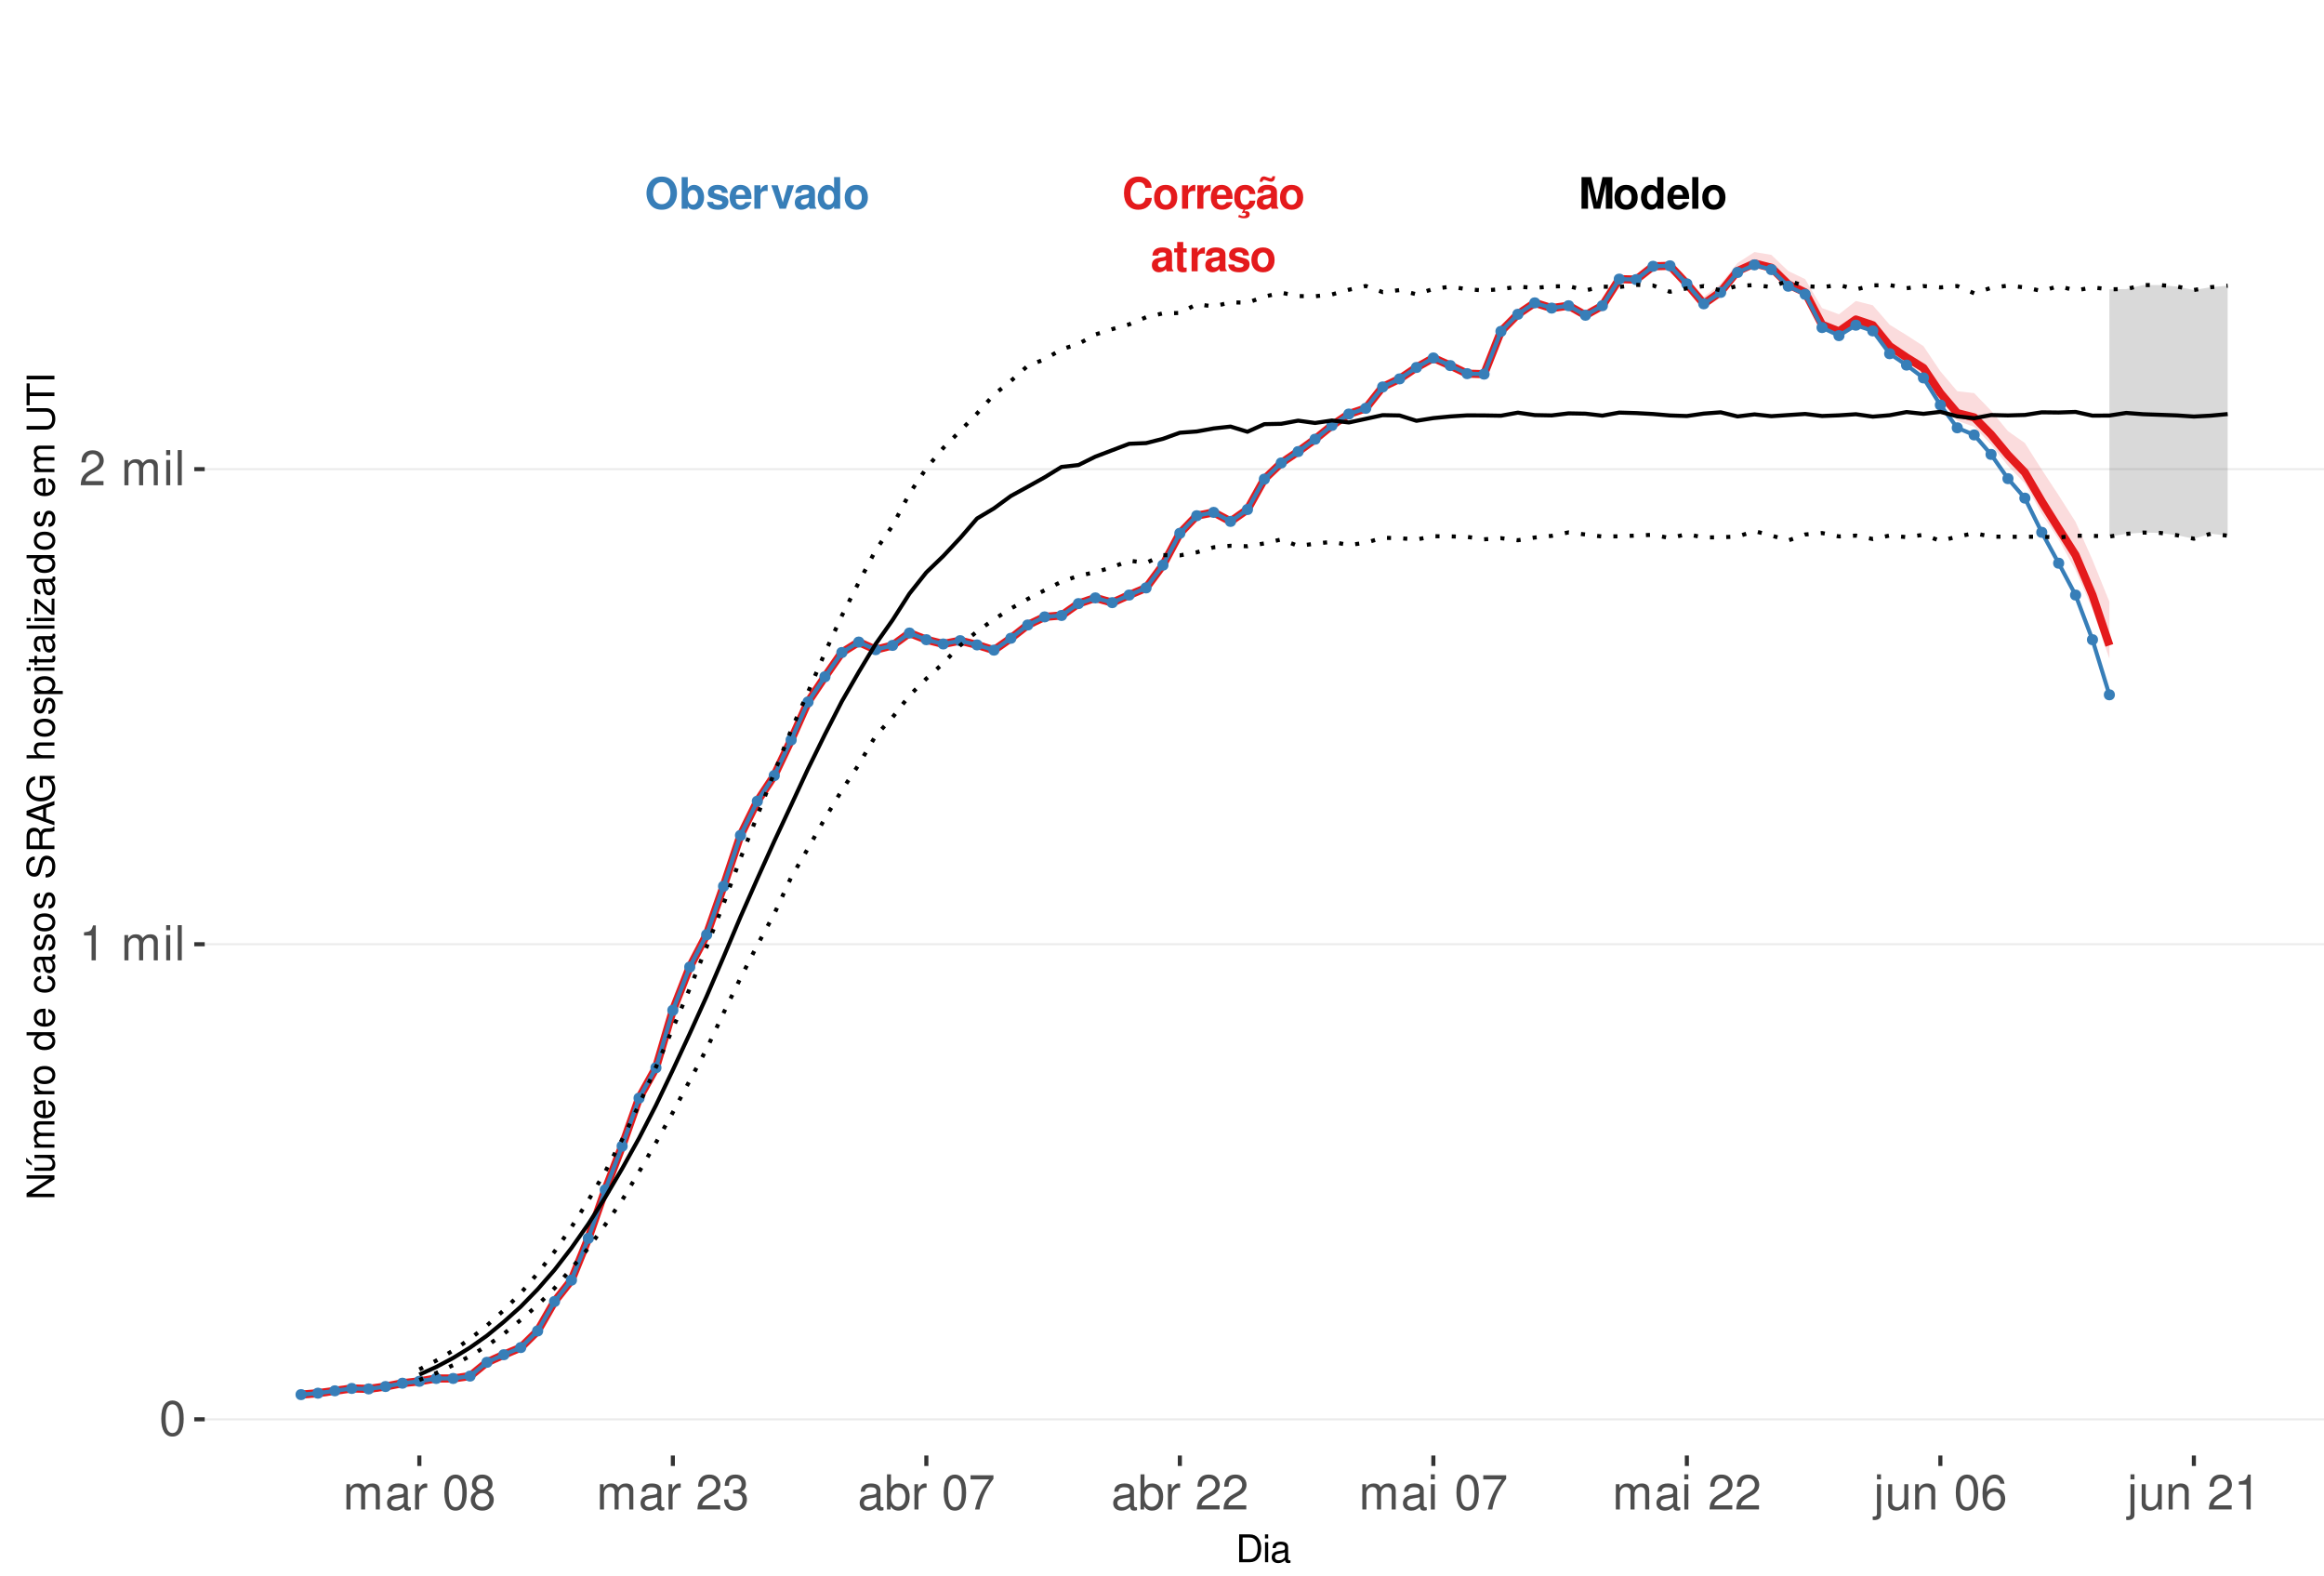 <?xml version="1.0" encoding="UTF-8"?>
<svg xmlns="http://www.w3.org/2000/svg" xmlns:xlink="http://www.w3.org/1999/xlink" width="609pt" height="413pt" viewBox="0 0 609 413" version="1.1">
<defs>
<g>
<symbol overflow="visible" id="glyph0-0">
<path style="stroke:none;" d=""/>
</symbol>
<symbol overflow="visible" id="glyph0-1">
<path style="stroke:none;" d="M 7.75 -5.484 C 7.703 -6.203 7.547 -6.656 7.203 -7.125 C 6.562 -7.969 5.547 -8.422 4.297 -8.422 C 1.953 -8.422 0.5 -6.75 0.5 -4.078 C 0.5 -1.406 1.938 0.266 4.25 0.266 C 6.328 0.266 7.688 -0.938 7.797 -2.828 L 6.125 -2.828 C 6.016 -1.781 5.359 -1.172 4.297 -1.172 C 2.984 -1.172 2.203 -2.234 2.203 -4.047 C 2.203 -5.875 3.016 -6.969 4.359 -6.969 C 5.344 -6.969 5.906 -6.5 6.125 -5.484 Z M 7.75 -5.484 "/>
</symbol>
<symbol overflow="visible" id="glyph0-2">
<path style="stroke:none;" d="M 3.422 -6.25 C 1.547 -6.25 0.391 -5 0.391 -2.984 C 0.391 -0.969 1.547 0.266 3.438 0.266 C 5.312 0.266 6.469 -0.969 6.469 -2.953 C 6.469 -5.031 5.344 -6.25 3.422 -6.25 Z M 3.438 -4.953 C 4.312 -4.953 4.875 -4.172 4.875 -2.969 C 4.875 -1.812 4.281 -1.031 3.438 -1.031 C 2.578 -1.031 1.984 -1.812 1.984 -2.984 C 1.984 -4.172 2.578 -4.953 3.438 -4.953 Z M 3.438 -4.953 "/>
</symbol>
<symbol overflow="visible" id="glyph0-3">
<path style="stroke:none;" d="M 0.719 -6.141 L 0.719 0 L 2.312 0 L 2.312 -3.266 C 2.312 -4.203 2.781 -4.656 3.703 -4.656 C 3.875 -4.656 4 -4.656 4.203 -4.625 L 4.203 -6.234 C 4.125 -6.25 4.078 -6.25 4.016 -6.25 C 3.281 -6.25 2.656 -5.766 2.312 -4.938 L 2.312 -6.141 Z M 0.719 -6.141 "/>
</symbol>
<symbol overflow="visible" id="glyph0-4">
<path style="stroke:none;" d="M 5.953 -2.578 C 5.969 -2.703 5.969 -2.766 5.969 -2.844 C 5.969 -3.453 5.875 -4.031 5.734 -4.453 C 5.328 -5.578 4.328 -6.25 3.094 -6.25 C 1.328 -6.25 0.25 -4.969 0.25 -2.906 C 0.25 -0.938 1.312 0.266 3.062 0.266 C 4.438 0.266 5.547 -0.516 5.906 -1.734 L 4.328 -1.734 C 4.141 -1.234 3.703 -0.953 3.109 -0.953 C 2.656 -0.953 2.297 -1.156 2.062 -1.484 C 1.922 -1.719 1.859 -1.984 1.844 -2.578 Z M 1.859 -3.625 C 1.969 -4.578 2.359 -5.031 3.078 -5.031 C 3.797 -5.031 4.234 -4.531 4.312 -3.625 Z M 1.859 -3.625 "/>
</symbol>
<symbol overflow="visible" id="glyph0-5">
<path style="stroke:none;" d="M 3.312 0.266 C 4.734 0.266 5.812 -0.703 5.938 -2.125 L 4.406 -2.125 C 4.219 -1.328 3.906 -1.031 3.281 -1.031 C 2.938 -1.031 2.594 -1.156 2.406 -1.391 C 2.141 -1.719 1.984 -2.312 1.984 -2.953 C 1.984 -3.531 2.094 -4.078 2.281 -4.438 C 2.469 -4.781 2.828 -4.953 3.281 -4.953 C 3.922 -4.953 4.234 -4.656 4.406 -3.844 L 5.938 -3.844 C 5.828 -5.344 4.828 -6.25 3.281 -6.25 C 1.438 -6.25 0.391 -5.047 0.391 -2.953 C 0.391 -1.078 1.25 0.031 2.828 0.234 L 2.328 1.203 C 2.547 1.109 2.672 1.062 2.891 1.062 C 3.234 1.062 3.469 1.234 3.469 1.469 C 3.469 1.734 3.188 1.938 2.828 1.938 C 2.5 1.938 2.203 1.859 1.641 1.594 L 1.422 2.188 C 2.125 2.438 2.484 2.5 2.984 2.5 C 3.938 2.5 4.453 2.125 4.453 1.438 C 4.453 0.938 4.125 0.641 3.578 0.641 C 3.406 0.641 3.266 0.656 3.109 0.719 Z M 3.312 0.266 "/>
</symbol>
<symbol overflow="visible" id="glyph0-6">
<path style="stroke:none;" d="M 5.953 -0.188 C 5.688 -0.453 5.594 -0.641 5.594 -0.938 L 5.594 -4.359 C 5.594 -5.609 4.75 -6.25 3.078 -6.25 C 1.422 -6.25 0.562 -5.547 0.453 -4.125 L 1.984 -4.125 C 2.062 -4.75 2.328 -4.953 3.109 -4.953 C 3.734 -4.953 4.031 -4.75 4.031 -4.344 C 4.031 -4.141 3.938 -3.969 3.766 -3.875 C 3.547 -3.75 3.547 -3.75 2.766 -3.625 L 2.125 -3.516 C 0.906 -3.312 0.312 -2.688 0.312 -1.578 C 0.312 -0.484 1.062 0.266 2.188 0.266 C 2.859 0.266 3.484 -0.016 4.047 -0.609 C 4.047 -0.297 4.078 -0.188 4.234 0 L 5.953 0 Z M 4.031 -2.469 C 4.031 -1.547 3.578 -1.031 2.781 -1.031 C 2.234 -1.031 1.906 -1.312 1.906 -1.766 C 1.906 -2.234 2.156 -2.469 2.828 -2.609 L 3.359 -2.703 C 3.781 -2.781 3.859 -2.812 4.031 -2.906 Z M 4.406 -8.516 C 4.359 -8.156 4.219 -7.969 3.984 -7.969 C 3.906 -7.969 3.672 -8.016 3.609 -8.047 L 2.781 -8.328 C 2.375 -8.469 2.359 -8.469 2.156 -8.469 C 1.531 -8.469 1.125 -7.953 1.078 -7.062 L 1.797 -7.062 C 1.859 -7.422 1.984 -7.578 2.25 -7.578 C 2.359 -7.578 2.469 -7.547 2.594 -7.5 L 3.406 -7.219 C 3.641 -7.125 3.859 -7.078 4.031 -7.078 C 4.703 -7.078 5.062 -7.547 5.109 -8.516 Z M 4.406 -8.516 "/>
</symbol>
<symbol overflow="visible" id="glyph0-7">
<path style="stroke:none;" d="M 5.953 -0.188 C 5.688 -0.453 5.594 -0.641 5.594 -0.938 L 5.594 -4.359 C 5.594 -5.609 4.75 -6.25 3.078 -6.25 C 1.422 -6.25 0.562 -5.547 0.453 -4.125 L 1.984 -4.125 C 2.062 -4.75 2.328 -4.953 3.109 -4.953 C 3.734 -4.953 4.031 -4.75 4.031 -4.344 C 4.031 -4.141 3.938 -3.969 3.766 -3.875 C 3.547 -3.75 3.547 -3.75 2.766 -3.625 L 2.125 -3.516 C 0.906 -3.312 0.312 -2.688 0.312 -1.578 C 0.312 -0.484 1.062 0.266 2.188 0.266 C 2.859 0.266 3.484 -0.016 4.047 -0.609 C 4.047 -0.297 4.078 -0.188 4.234 0 L 5.953 0 Z M 4.031 -2.469 C 4.031 -1.547 3.578 -1.031 2.781 -1.031 C 2.234 -1.031 1.906 -1.312 1.906 -1.766 C 1.906 -2.234 2.156 -2.469 2.828 -2.609 L 3.359 -2.703 C 3.781 -2.781 3.859 -2.812 4.031 -2.906 Z M 4.031 -2.469 "/>
</symbol>
<symbol overflow="visible" id="glyph0-8">
<path style="stroke:none;" d="M 3.422 -6.016 L 2.531 -6.016 L 2.531 -7.672 L 0.938 -7.672 L 0.938 -6.016 L 0.156 -6.016 L 0.156 -4.953 L 0.938 -4.953 L 0.938 -1.188 C 0.938 -0.219 1.453 0.266 2.5 0.266 C 2.859 0.266 3.125 0.234 3.422 0.141 L 3.422 -0.984 C 3.266 -0.953 3.188 -0.938 3.062 -0.938 C 2.641 -0.938 2.531 -1.062 2.531 -1.609 L 2.531 -4.953 L 3.422 -4.953 Z M 3.422 -6.016 "/>
</symbol>
<symbol overflow="visible" id="glyph0-9">
<path style="stroke:none;" d="M 5.75 -4.156 C 5.719 -5.453 4.719 -6.25 3.078 -6.25 C 1.516 -6.25 0.547 -5.453 0.547 -4.203 C 0.547 -3.781 0.672 -3.438 0.891 -3.203 C 1.109 -2.984 1.297 -2.875 1.891 -2.688 L 3.781 -2.094 C 4.188 -1.969 4.328 -1.844 4.328 -1.594 C 4.328 -1.219 3.875 -0.984 3.141 -0.984 C 2.719 -0.984 2.406 -1.062 2.203 -1.203 C 2.031 -1.328 1.953 -1.453 1.891 -1.781 L 0.328 -1.781 C 0.375 -0.438 1.359 0.266 3.234 0.266 C 4.078 0.266 4.734 0.078 5.188 -0.281 C 5.641 -0.641 5.922 -1.219 5.922 -1.812 C 5.922 -2.609 5.516 -3.125 4.703 -3.359 L 2.703 -3.953 C 2.25 -4.078 2.141 -4.172 2.141 -4.422 C 2.141 -4.766 2.5 -5 3.062 -5 C 3.828 -5 4.203 -4.719 4.203 -4.156 Z M 5.75 -4.156 "/>
</symbol>
<symbol overflow="visible" id="glyph0-10">
<path style="stroke:none;" d="M 2.453 -6.469 L 3.953 0 L 5.656 0 L 7.125 -6.469 L 7.125 0 L 8.828 0 L 8.828 -8.297 L 6.25 -8.297 L 4.797 -1.688 L 3.297 -8.297 L 0.75 -8.297 L 0.75 0 L 2.453 0 Z M 2.453 -6.469 "/>
</symbol>
<symbol overflow="visible" id="glyph0-11">
<path style="stroke:none;" d="M 4.609 0 L 6.203 0 L 6.203 -8.297 L 4.609 -8.297 L 4.609 -5.344 C 4.203 -5.953 3.688 -6.25 2.906 -6.25 C 1.438 -6.25 0.328 -4.828 0.328 -2.984 C 0.328 -2.156 0.578 -1.312 0.984 -0.719 C 1.406 -0.109 2.156 0.266 2.906 0.266 C 3.688 0.266 4.203 -0.016 4.609 -0.625 Z M 3.266 -4.906 C 4.078 -4.906 4.609 -4.141 4.609 -2.953 C 4.609 -1.844 4.062 -1.062 3.266 -1.062 C 2.469 -1.062 1.922 -1.859 1.922 -2.984 C 1.922 -4.125 2.469 -4.906 3.266 -4.906 Z M 3.266 -4.906 "/>
</symbol>
<symbol overflow="visible" id="glyph0-12">
<path style="stroke:none;" d="M 2.359 -8.297 L 0.766 -8.297 L 0.766 0 L 2.359 0 Z M 2.359 -8.297 "/>
</symbol>
<symbol overflow="visible" id="glyph0-13">
<path style="stroke:none;" d="M 4.438 -8.422 C 3.281 -8.422 2.328 -8.047 1.609 -7.281 C 0.875 -6.484 0.453 -5.328 0.453 -4.078 C 0.453 -2.844 0.875 -1.672 1.609 -0.891 C 2.328 -0.109 3.266 0.266 4.453 0.266 C 5.625 0.266 6.562 -0.109 7.281 -0.891 C 8 -1.656 8.438 -2.859 8.438 -4.031 C 8.438 -5.328 8.016 -6.5 7.281 -7.281 C 6.547 -8.062 5.641 -8.422 4.438 -8.422 Z M 4.453 -6.969 C 5.844 -6.969 6.734 -5.828 6.734 -4.031 C 6.734 -2.328 5.812 -1.188 4.453 -1.188 C 3.062 -1.188 2.156 -2.328 2.156 -4.078 C 2.156 -5.828 3.062 -6.969 4.453 -6.969 Z M 4.453 -6.969 "/>
</symbol>
<symbol overflow="visible" id="glyph0-14">
<path style="stroke:none;" d="M 0.672 -8.297 L 0.672 0 L 2.266 0 L 2.266 -0.625 C 2.656 -0.016 3.188 0.266 3.953 0.266 C 5.422 0.266 6.547 -1.141 6.547 -2.984 C 6.547 -3.828 6.297 -4.656 5.875 -5.25 C 5.453 -5.859 4.703 -6.25 3.953 -6.25 C 3.188 -6.25 2.656 -5.953 2.266 -5.344 L 2.266 -8.297 Z M 3.609 -4.906 C 4.391 -4.906 4.953 -4.125 4.953 -2.984 C 4.953 -1.859 4.406 -1.062 3.609 -1.062 C 2.797 -1.062 2.266 -1.828 2.266 -3.016 C 2.266 -4.141 2.812 -4.906 3.609 -4.906 Z M 3.609 -4.906 "/>
</symbol>
<symbol overflow="visible" id="glyph0-15">
<path style="stroke:none;" d="M 3.984 0 L 6.094 -6.141 L 4.406 -6.141 L 3.172 -1.656 L 1.844 -6.141 L 0.156 -6.141 L 2.312 0 Z M 3.984 0 "/>
</symbol>
<symbol overflow="visible" id="glyph1-0">
<path style="stroke:none;" d=""/>
</symbol>
<symbol overflow="visible" id="glyph1-1">
<path style="stroke:none;" d="M 3.484 -9.156 C 2.641 -9.156 1.891 -8.766 1.422 -8.156 C 0.828 -7.344 0.547 -6.125 0.547 -4.422 C 0.547 -1.344 1.562 0.297 3.484 0.297 C 5.375 0.297 6.422 -1.344 6.422 -4.359 C 6.422 -6.125 6.141 -7.312 5.547 -8.156 C 5.078 -8.781 4.328 -9.156 3.484 -9.156 Z M 3.484 -8.156 C 4.688 -8.156 5.281 -6.938 5.281 -4.453 C 5.281 -1.844 4.703 -0.625 3.453 -0.625 C 2.281 -0.625 1.688 -1.891 1.688 -4.422 C 1.688 -6.938 2.281 -8.156 3.484 -8.156 Z M 3.484 -8.156 "/>
</symbol>
<symbol overflow="visible" id="glyph1-2">
<path style="stroke:none;" d="M 3.281 -6.516 L 3.281 0 L 4.391 0 L 4.391 -9.156 L 3.656 -9.156 C 3.266 -7.75 3.016 -7.562 1.297 -7.328 L 1.297 -6.516 Z M 3.281 -6.516 "/>
</symbol>
<symbol overflow="visible" id="glyph1-3">
<path style="stroke:none;" d=""/>
</symbol>
<symbol overflow="visible" id="glyph1-4">
<path style="stroke:none;" d="M 0.891 -6.625 L 0.891 0 L 1.953 0 L 1.953 -4.156 C 1.953 -5.125 2.641 -5.891 3.5 -5.891 C 4.297 -5.891 4.734 -5.422 4.734 -4.562 L 4.734 0 L 5.797 0 L 5.797 -4.156 C 5.797 -5.125 6.5 -5.891 7.359 -5.891 C 8.125 -5.891 8.578 -5.406 8.578 -4.562 L 8.578 0 L 9.641 0 L 9.641 -4.969 C 9.641 -6.156 8.953 -6.828 7.719 -6.828 C 6.828 -6.828 6.297 -6.562 5.688 -5.812 C 5.297 -6.516 4.766 -6.828 3.891 -6.828 C 3.016 -6.828 2.422 -6.5 1.859 -5.688 L 1.859 -6.625 Z M 0.891 -6.625 "/>
</symbol>
<symbol overflow="visible" id="glyph1-5">
<path style="stroke:none;" d="M 1.891 -6.625 L 0.844 -6.625 L 0.844 0 L 1.891 0 Z M 1.891 -9.219 L 0.828 -9.219 L 0.828 -7.891 L 1.891 -7.891 Z M 1.891 -9.219 "/>
</symbol>
<symbol overflow="visible" id="glyph1-6">
<path style="stroke:none;" d="M 1.922 -9.219 L 0.859 -9.219 L 0.859 0 L 1.922 0 Z M 1.922 -9.219 "/>
</symbol>
<symbol overflow="visible" id="glyph1-7">
<path style="stroke:none;" d="M 6.406 -1.094 L 1.688 -1.094 C 1.797 -1.859 2.203 -2.344 3.297 -3.016 L 4.562 -3.719 C 5.828 -4.422 6.469 -5.359 6.469 -6.484 C 6.469 -7.234 6.156 -7.953 5.625 -8.438 C 5.094 -8.922 4.438 -9.156 3.594 -9.156 C 2.453 -9.156 1.609 -8.75 1.109 -7.953 C 0.797 -7.484 0.656 -6.906 0.625 -5.984 L 1.75 -5.984 C 1.781 -6.609 1.859 -6.969 2.016 -7.281 C 2.297 -7.828 2.891 -8.172 3.562 -8.172 C 4.562 -8.172 5.328 -7.438 5.328 -6.453 C 5.328 -5.719 4.906 -5.094 4.109 -4.625 L 2.953 -3.953 C 1.078 -2.875 0.531 -2.016 0.438 -0.016 L 6.406 -0.016 Z M 6.406 -1.094 "/>
</symbol>
<symbol overflow="visible" id="glyph1-8">
<path style="stroke:none;" d="M 6.766 -0.625 C 6.656 -0.594 6.609 -0.594 6.547 -0.594 C 6.172 -0.594 5.969 -0.781 5.969 -1.109 L 5.969 -5.016 C 5.969 -6.188 5.109 -6.828 3.484 -6.828 C 2.5 -6.828 1.734 -6.547 1.281 -6.047 C 0.969 -5.703 0.844 -5.328 0.828 -4.672 L 1.891 -4.672 C 1.969 -5.484 2.453 -5.844 3.438 -5.844 C 4.406 -5.844 4.922 -5.5 4.922 -4.859 L 4.922 -4.578 C 4.906 -4.125 4.688 -3.969 3.828 -3.844 C 2.328 -3.656 2.094 -3.609 1.703 -3.438 C 0.922 -3.109 0.531 -2.531 0.531 -1.672 C 0.531 -0.469 1.359 0.297 2.703 0.297 C 3.547 0.297 4.219 0 4.969 -0.688 C 5.031 0 5.359 0.297 6.047 0.297 C 6.281 0.297 6.422 0.266 6.766 0.172 Z M 4.922 -2.094 C 4.922 -1.734 4.828 -1.516 4.5 -1.234 C 4.078 -0.828 3.562 -0.625 2.938 -0.625 C 2.109 -0.625 1.625 -1.031 1.625 -1.703 C 1.625 -2.391 2.094 -2.75 3.234 -2.906 C 4.359 -3.062 4.562 -3.109 4.922 -3.281 Z M 4.922 -2.094 "/>
</symbol>
<symbol overflow="visible" id="glyph1-9">
<path style="stroke:none;" d="M 0.875 -6.625 L 0.875 0 L 1.938 0 L 1.938 -3.438 C 1.953 -5.031 2.609 -5.75 4.062 -5.703 L 4.062 -6.781 C 3.891 -6.812 3.781 -6.828 3.656 -6.828 C 2.969 -6.828 2.453 -6.422 1.844 -5.422 L 1.844 -6.625 Z M 0.875 -6.625 "/>
</symbol>
<symbol overflow="visible" id="glyph1-10">
<path style="stroke:none;" d="M 4.953 -4.828 C 5.891 -5.391 6.172 -5.844 6.172 -6.703 C 6.172 -8.156 5.078 -9.156 3.484 -9.156 C 1.891 -9.156 0.781 -8.156 0.781 -6.719 C 0.781 -5.844 1.078 -5.406 2 -4.828 C 0.969 -4.297 0.469 -3.562 0.469 -2.547 C 0.469 -0.875 1.703 0.297 3.484 0.297 C 5.25 0.297 6.5 -0.875 6.5 -2.547 C 6.5 -3.562 5.984 -4.297 4.953 -4.828 Z M 3.484 -8.156 C 4.422 -8.156 5.031 -7.594 5.031 -6.688 C 5.031 -5.828 4.422 -5.25 3.484 -5.25 C 2.531 -5.25 1.922 -5.828 1.922 -6.703 C 1.922 -7.594 2.531 -8.156 3.484 -8.156 Z M 3.484 -4.312 C 4.594 -4.312 5.359 -3.578 5.359 -2.516 C 5.359 -1.422 4.609 -0.703 3.453 -0.703 C 2.359 -0.703 1.609 -1.438 1.609 -2.5 C 1.609 -3.594 2.359 -4.312 3.484 -4.312 Z M 3.484 -4.312 "/>
</symbol>
<symbol overflow="visible" id="glyph1-11">
<path style="stroke:none;" d="M 2.797 -4.219 L 3.406 -4.219 C 4.625 -4.219 5.266 -3.641 5.266 -2.547 C 5.266 -1.391 4.562 -0.703 3.422 -0.703 C 2.188 -0.703 1.594 -1.312 1.516 -2.656 L 0.406 -2.656 C 0.453 -1.922 0.578 -1.438 0.797 -1.031 C 1.266 -0.156 2.141 0.297 3.359 0.297 C 5.219 0.297 6.406 -0.828 6.406 -2.562 C 6.406 -3.719 5.969 -4.359 4.891 -4.734 C 5.719 -5.078 6.141 -5.703 6.141 -6.625 C 6.141 -8.203 5.109 -9.156 3.406 -9.156 C 1.594 -9.156 0.625 -8.141 0.594 -6.203 L 1.703 -6.203 C 1.719 -6.766 1.766 -7.078 1.906 -7.359 C 2.172 -7.875 2.719 -8.172 3.422 -8.172 C 4.406 -8.172 5 -7.578 5 -6.594 C 5 -5.953 4.766 -5.562 4.281 -5.344 C 3.969 -5.219 3.562 -5.156 2.797 -5.156 Z M 2.797 -4.219 "/>
</symbol>
<symbol overflow="visible" id="glyph1-12">
<path style="stroke:none;" d="M 0.688 -9.219 L 0.688 0 L 1.625 0 L 1.625 -0.844 C 2.141 -0.078 2.812 0.297 3.734 0.297 C 5.484 0.297 6.625 -1.141 6.625 -3.344 C 6.625 -5.5 5.547 -6.828 3.781 -6.828 C 2.875 -6.828 2.234 -6.484 1.734 -5.734 L 1.734 -9.219 Z M 3.578 -5.828 C 4.766 -5.828 5.516 -4.812 5.516 -3.234 C 5.516 -1.719 4.734 -0.703 3.578 -0.703 C 2.453 -0.703 1.734 -1.703 1.734 -3.266 C 1.734 -4.828 2.453 -5.828 3.578 -5.828 Z M 3.578 -5.828 "/>
</symbol>
<symbol overflow="visible" id="glyph1-13">
<path style="stroke:none;" d="M 6.578 -8.969 L 0.578 -8.969 L 0.578 -7.875 L 5.422 -7.875 C 3.297 -4.828 2.422 -2.953 1.75 0 L 2.938 0 C 3.438 -2.875 4.562 -5.344 6.578 -8.031 Z M 6.578 -8.969 "/>
</symbol>
<symbol overflow="visible" id="glyph1-14">
<path style="stroke:none;" d="M 0.891 -6.625 L 0.891 0.969 C 0.891 1.625 0.688 1.828 0.031 1.828 C -0.047 1.828 -0.094 1.828 -0.234 1.828 L -0.234 2.719 C -0.094 2.75 -0.031 2.766 0.125 2.766 C 1.312 2.766 1.938 2.297 1.938 1.375 L 1.938 -6.625 Z M 1.938 -9.219 L 0.891 -9.219 L 0.891 -7.891 L 1.938 -7.891 Z M 1.938 -9.219 "/>
</symbol>
<symbol overflow="visible" id="glyph1-15">
<path style="stroke:none;" d="M 6.094 0 L 6.094 -6.625 L 5.047 -6.625 L 5.047 -2.875 C 5.047 -1.516 4.344 -0.625 3.234 -0.625 C 2.406 -0.625 1.875 -1.141 1.875 -1.938 L 1.875 -6.625 L 0.828 -6.625 L 0.828 -1.516 C 0.828 -0.422 1.641 0.297 2.938 0.297 C 3.906 0.297 4.531 -0.047 5.156 -0.922 L 5.156 0 Z M 6.094 0 "/>
</symbol>
<symbol overflow="visible" id="glyph1-16">
<path style="stroke:none;" d="M 0.891 -6.625 L 0.891 0 L 1.953 0 L 1.953 -3.656 C 1.953 -5.016 2.656 -5.891 3.75 -5.891 C 4.578 -5.891 5.109 -5.391 5.109 -4.594 L 5.109 0 L 6.156 0 L 6.156 -5.016 C 6.156 -6.109 5.344 -6.828 4.062 -6.828 C 3.078 -6.828 2.438 -6.438 1.859 -5.516 L 1.859 -6.625 Z M 0.891 -6.625 "/>
</symbol>
<symbol overflow="visible" id="glyph1-17">
<path style="stroke:none;" d="M 6.297 -6.766 C 6.094 -8.266 5.125 -9.156 3.766 -9.156 C 2.766 -9.156 1.891 -8.672 1.359 -7.844 C 0.781 -6.953 0.547 -5.828 0.547 -4.172 C 0.547 -2.625 0.766 -1.656 1.297 -0.844 C 1.781 -0.094 2.562 0.297 3.562 0.297 C 5.266 0.297 6.5 -0.984 6.5 -2.766 C 6.5 -4.453 5.359 -5.641 3.75 -5.641 C 2.859 -5.641 2.172 -5.312 1.688 -4.641 C 1.703 -6.906 2.406 -8.156 3.688 -8.156 C 4.469 -8.156 5.016 -7.656 5.188 -6.766 Z M 3.609 -4.656 C 4.688 -4.656 5.359 -3.891 5.359 -2.688 C 5.359 -1.531 4.594 -0.703 3.562 -0.703 C 2.531 -0.703 1.75 -1.562 1.75 -2.734 C 1.75 -3.875 2.5 -4.656 3.609 -4.656 Z M 3.609 -4.656 "/>
</symbol>
<symbol overflow="visible" id="glyph2-0">
<path style="stroke:none;" d=""/>
</symbol>
<symbol overflow="visible" id="glyph2-1">
<path style="stroke:none;" d="M 0.891 0 L 3.703 0 C 5.547 0 6.672 -1.375 6.672 -3.656 C 6.672 -5.906 5.547 -7.297 3.703 -7.297 L 0.891 -7.297 Z M 1.812 -0.812 L 1.812 -6.469 L 3.547 -6.469 C 4.984 -6.469 5.734 -5.5 5.734 -3.641 C 5.734 -1.797 4.984 -0.812 3.547 -0.812 Z M 1.812 -0.812 "/>
</symbol>
<symbol overflow="visible" id="glyph2-2">
<path style="stroke:none;" d="M 1.5 -5.234 L 0.672 -5.234 L 0.672 0 L 1.5 0 Z M 1.5 -7.297 L 0.656 -7.297 L 0.656 -6.234 L 1.5 -6.234 Z M 1.5 -7.297 "/>
</symbol>
<symbol overflow="visible" id="glyph2-3">
<path style="stroke:none;" d="M 5.344 -0.484 C 5.266 -0.469 5.219 -0.469 5.172 -0.469 C 4.875 -0.469 4.719 -0.625 4.719 -0.875 L 4.719 -3.953 C 4.719 -4.891 4.047 -5.391 2.75 -5.391 C 1.984 -5.391 1.375 -5.172 1.016 -4.781 C 0.766 -4.516 0.672 -4.203 0.656 -3.688 L 1.484 -3.688 C 1.562 -4.328 1.938 -4.625 2.719 -4.625 C 3.484 -4.625 3.891 -4.344 3.891 -3.844 L 3.891 -3.625 C 3.875 -3.266 3.703 -3.125 3.016 -3.047 C 1.844 -2.891 1.656 -2.844 1.344 -2.719 C 0.734 -2.453 0.422 -2 0.422 -1.312 C 0.422 -0.375 1.078 0.234 2.141 0.234 C 2.797 0.234 3.328 0 3.922 -0.547 C 3.984 0 4.234 0.234 4.781 0.234 C 4.953 0.234 5.062 0.203 5.344 0.141 Z M 3.891 -1.656 C 3.891 -1.375 3.812 -1.203 3.562 -0.969 C 3.219 -0.656 2.812 -0.5 2.312 -0.5 C 1.672 -0.5 1.297 -0.812 1.297 -1.344 C 1.297 -1.891 1.656 -2.172 2.547 -2.297 C 3.438 -2.422 3.609 -2.453 3.891 -2.594 Z M 3.891 -1.656 "/>
</symbol>
<symbol overflow="visible" id="glyph3-0">
<path style="stroke:none;" d=""/>
</symbol>
<symbol overflow="visible" id="glyph3-1">
<path style="stroke:none;" d="M -7.297 -6.453 L -7.297 -5.578 L -1.328 -5.578 L -7.297 -1.766 L -7.297 -0.766 L 0 -0.766 L 0 -1.641 L -5.906 -1.641 L 0 -5.406 L 0 -6.453 Z M -7.297 -6.453 "/>
</symbol>
<symbol overflow="visible" id="glyph3-2">
<path style="stroke:none;" d="M 0 -4.812 L -5.234 -4.812 L -5.234 -3.984 L -2.266 -3.984 C -1.203 -3.984 -0.5 -3.438 -0.5 -2.562 C -0.5 -1.906 -0.906 -1.484 -1.531 -1.484 L -5.234 -1.484 L -5.234 -0.656 L -1.203 -0.656 C -0.328 -0.656 0.234 -1.297 0.234 -2.312 C 0.234 -3.094 -0.047 -3.578 -0.734 -4.062 L 0 -4.062 Z M -7.406 -2.953 L -5.922 -2 L -5.922 -2.594 L -7.406 -4.094 Z M -7.406 -2.953 "/>
</symbol>
<symbol overflow="visible" id="glyph3-3">
<path style="stroke:none;" d="M -5.234 -0.703 L 0 -0.703 L 0 -1.547 L -3.297 -1.547 C -4.047 -1.547 -4.656 -2.094 -4.656 -2.766 C -4.656 -3.391 -4.281 -3.734 -3.609 -3.734 L 0 -3.734 L 0 -4.578 L -3.297 -4.578 C -4.047 -4.578 -4.656 -5.125 -4.656 -5.812 C -4.656 -6.422 -4.266 -6.781 -3.609 -6.781 L 0 -6.781 L 0 -7.625 L -3.938 -7.625 C -4.875 -7.625 -5.391 -7.078 -5.391 -6.094 C -5.391 -5.406 -5.188 -4.984 -4.594 -4.484 C -5.156 -4.188 -5.391 -3.766 -5.391 -3.078 C -5.391 -2.375 -5.125 -1.906 -4.5 -1.469 L -5.234 -1.469 Z M -5.234 -0.703 "/>
</symbol>
<symbol overflow="visible" id="glyph3-4">
<path style="stroke:none;" d="M -2.344 -5.125 C -3.141 -5.125 -3.625 -5.062 -4.016 -4.922 C -4.875 -4.578 -5.391 -3.781 -5.391 -2.797 C -5.391 -1.344 -4.281 -0.406 -2.547 -0.406 C -0.812 -0.406 0.234 -1.297 0.234 -2.781 C 0.234 -3.984 -0.453 -4.812 -1.594 -5.016 L -1.594 -4.188 C -0.906 -3.953 -0.547 -3.484 -0.547 -2.812 C -0.547 -2.281 -0.781 -1.828 -1.219 -1.547 C -1.516 -1.344 -1.812 -1.281 -2.344 -1.266 Z M -3.016 -1.297 C -3.984 -1.359 -4.625 -1.953 -4.625 -2.797 C -4.625 -3.641 -3.953 -4.234 -3.016 -4.234 Z M -3.016 -1.297 "/>
</symbol>
<symbol overflow="visible" id="glyph3-5">
<path style="stroke:none;" d="M -5.234 -0.688 L 0 -0.688 L 0 -1.531 L -2.719 -1.531 C -3.984 -1.547 -4.547 -2.062 -4.516 -3.203 L -5.359 -3.203 C -5.375 -3.062 -5.391 -2.984 -5.391 -2.891 C -5.391 -2.344 -5.062 -1.938 -4.297 -1.453 L -5.234 -1.453 Z M -5.234 -0.688 "/>
</symbol>
<symbol overflow="visible" id="glyph3-6">
<path style="stroke:none;" d="M -5.391 -2.719 C -5.391 -1.234 -4.344 -0.359 -2.578 -0.359 C -0.812 -0.359 0.234 -1.234 0.234 -2.734 C 0.234 -4.203 -0.812 -5.094 -2.547 -5.094 C -4.359 -5.094 -5.391 -4.234 -5.391 -2.719 Z M -4.625 -2.734 C -4.625 -3.672 -3.844 -4.234 -2.547 -4.234 C -1.312 -4.234 -0.547 -3.656 -0.547 -2.734 C -0.547 -1.797 -1.312 -1.234 -2.578 -1.234 C -3.844 -1.234 -4.625 -1.797 -4.625 -2.734 Z M -4.625 -2.734 "/>
</symbol>
<symbol overflow="visible" id="glyph3-7">
<path style="stroke:none;" d=""/>
</symbol>
<symbol overflow="visible" id="glyph3-8">
<path style="stroke:none;" d="M -7.297 -4.953 L -7.297 -4.125 L -4.578 -4.125 C -5.109 -3.766 -5.391 -3.203 -5.391 -2.516 C -5.391 -1.156 -4.297 -0.266 -2.625 -0.266 C -0.859 -0.266 0.234 -1.125 0.234 -2.547 C 0.234 -3.266 -0.047 -3.766 -0.688 -4.203 L 0 -4.203 L 0 -4.953 Z M -4.609 -2.656 C -4.609 -3.547 -3.812 -4.125 -2.562 -4.125 C -1.344 -4.125 -0.547 -3.547 -0.547 -2.656 C -0.547 -1.734 -1.359 -1.125 -2.578 -1.125 C -3.797 -1.125 -4.609 -1.734 -4.609 -2.656 Z M -4.609 -2.656 "/>
</symbol>
<symbol overflow="visible" id="glyph3-9">
<path style="stroke:none;" d="M -3.484 -4.703 C -3.984 -4.672 -4.312 -4.562 -4.609 -4.359 C -5.094 -4 -5.391 -3.375 -5.391 -2.641 C -5.391 -1.219 -4.266 -0.312 -2.531 -0.312 C -0.844 -0.312 0.234 -1.203 0.234 -2.625 C 0.234 -3.875 -0.516 -4.672 -1.797 -4.766 L -1.797 -3.938 C -0.953 -3.797 -0.547 -3.359 -0.547 -2.656 C -0.547 -1.734 -1.297 -1.188 -2.531 -1.188 C -3.844 -1.188 -4.625 -1.719 -4.625 -2.625 C -4.625 -3.328 -4.203 -3.766 -3.484 -3.875 Z M -3.484 -4.703 "/>
</symbol>
<symbol overflow="visible" id="glyph3-10">
<path style="stroke:none;" d="M -0.484 -5.344 C -0.469 -5.266 -0.469 -5.219 -0.469 -5.172 C -0.469 -4.875 -0.625 -4.719 -0.875 -4.719 L -3.953 -4.719 C -4.891 -4.719 -5.391 -4.047 -5.391 -2.75 C -5.391 -1.984 -5.172 -1.375 -4.781 -1.016 C -4.516 -0.766 -4.203 -0.672 -3.688 -0.656 L -3.688 -1.484 C -4.328 -1.562 -4.625 -1.938 -4.625 -2.719 C -4.625 -3.484 -4.344 -3.891 -3.844 -3.891 L -3.625 -3.891 C -3.266 -3.875 -3.125 -3.703 -3.047 -3.016 C -2.891 -1.844 -2.844 -1.656 -2.719 -1.344 C -2.453 -0.734 -2 -0.422 -1.312 -0.422 C -0.375 -0.422 0.234 -1.078 0.234 -2.141 C 0.234 -2.797 0 -3.328 -0.547 -3.922 C 0 -3.984 0.234 -4.234 0.234 -4.781 C 0.234 -4.953 0.203 -5.062 0.141 -5.344 Z M -1.656 -3.891 C -1.375 -3.891 -1.203 -3.812 -0.969 -3.562 C -0.656 -3.219 -0.5 -2.812 -0.5 -2.312 C -0.5 -1.672 -0.812 -1.297 -1.344 -1.297 C -1.891 -1.297 -2.172 -1.656 -2.297 -2.547 C -2.422 -3.438 -2.453 -3.609 -2.594 -3.891 Z M -1.656 -3.891 "/>
</symbol>
<symbol overflow="visible" id="glyph3-11">
<path style="stroke:none;" d="M -3.781 -4.375 C -4.812 -4.375 -5.391 -3.688 -5.391 -2.484 C -5.391 -1.266 -4.766 -0.469 -3.797 -0.469 C -2.969 -0.469 -2.578 -0.891 -2.281 -2.125 L -2.094 -2.906 C -1.953 -3.484 -1.734 -3.719 -1.375 -3.719 C -0.875 -3.719 -0.547 -3.234 -0.547 -2.5 C -0.547 -2.047 -0.672 -1.672 -0.891 -1.453 C -1.047 -1.328 -1.188 -1.266 -1.562 -1.219 L -1.562 -0.344 C -0.344 -0.375 0.234 -1.062 0.234 -2.438 C 0.234 -3.75 -0.422 -4.594 -1.438 -4.594 C -2.203 -4.594 -2.641 -4.156 -2.891 -3.109 L -3.078 -2.312 C -3.234 -1.625 -3.453 -1.344 -3.828 -1.344 C -4.312 -1.344 -4.625 -1.766 -4.625 -2.453 C -4.625 -3.125 -4.328 -3.484 -3.781 -3.5 Z M -3.781 -4.375 "/>
</symbol>
<symbol overflow="visible" id="glyph3-12">
<path style="stroke:none;" d="M -5.156 -5.953 C -5.656 -5.953 -5.797 -5.938 -6.125 -5.766 C -6.969 -5.375 -7.406 -4.516 -7.406 -3.297 C -7.406 -1.688 -6.594 -0.703 -5.266 -0.703 C -4.375 -0.703 -3.812 -1.172 -3.562 -2.125 L -3.094 -3.938 C -2.844 -4.875 -2.484 -5.281 -1.906 -5.281 C -1.516 -5.281 -1.125 -5.062 -0.906 -4.766 C -0.688 -4.469 -0.594 -4.016 -0.594 -3.422 C -0.594 -2.625 -0.781 -2.094 -1.203 -1.734 C -1.516 -1.469 -1.875 -1.344 -2.312 -1.359 L -2.312 -0.484 C -1.656 -0.484 -1.203 -0.625 -0.812 -0.906 C -0.125 -1.406 0.234 -2.25 0.234 -3.359 C 0.234 -4.234 0.031 -4.938 -0.328 -5.406 C -0.719 -5.906 -1.375 -6.203 -2 -6.203 C -2.906 -6.203 -3.562 -5.656 -3.828 -4.656 L -4.312 -2.828 C -4.562 -1.953 -4.844 -1.625 -5.406 -1.625 C -6.141 -1.625 -6.625 -2.281 -6.625 -3.266 C -6.625 -4.422 -6.109 -5.062 -5.156 -5.078 Z M -5.156 -5.953 "/>
</symbol>
<symbol overflow="visible" id="glyph3-13">
<path style="stroke:none;" d="M -3.141 -1.859 L -3.141 -4.266 C -3.141 -5.094 -2.734 -5.453 -1.844 -5.453 L -1.188 -5.453 C -0.734 -5.453 -0.297 -5.531 0 -5.656 L 0 -6.797 L -0.234 -6.797 C -0.469 -6.438 -0.734 -6.375 -1.703 -6.344 C -2.906 -6.344 -3.266 -6.156 -3.594 -5.359 C -4.016 -6.188 -4.5 -6.516 -5.344 -6.516 C -6.594 -6.516 -7.297 -5.734 -7.297 -4.297 L -7.297 -0.938 L 0 -0.938 L 0 -1.859 Z M -3.953 -1.859 L -6.469 -1.859 L -6.469 -4.109 C -6.469 -4.625 -6.391 -4.938 -6.188 -5.156 C -5.984 -5.406 -5.656 -5.547 -5.219 -5.547 C -4.344 -5.547 -3.953 -5.094 -3.953 -4.109 Z M -3.953 -1.859 "/>
</symbol>
<symbol overflow="visible" id="glyph3-14">
<path style="stroke:none;" d="M -2.188 -4.734 L 0 -5.484 L 0 -6.531 L -7.297 -3.969 L -7.297 -2.766 L 0 -0.172 L 0 -1.156 L -2.188 -1.938 Z M -2.969 -4.484 L -2.969 -2.156 L -6.297 -3.359 Z M -2.969 -4.484 "/>
</symbol>
<symbol overflow="visible" id="glyph3-15">
<path style="stroke:none;" d="M -3.844 -7.094 L -3.844 -4.047 L -3.031 -4.047 L -3.031 -6.266 L -2.828 -6.266 C -1.531 -6.266 -0.594 -5.312 -0.594 -3.984 C -0.594 -3.234 -0.859 -2.562 -1.328 -2.141 C -1.844 -1.656 -2.719 -1.375 -3.625 -1.375 C -5.406 -1.375 -6.594 -2.391 -6.594 -3.938 C -6.594 -5.047 -6.016 -5.844 -5.078 -6.047 L -5.078 -6.984 C -6.562 -6.734 -7.406 -5.609 -7.406 -3.938 C -7.406 -3.047 -7.188 -2.328 -6.703 -1.766 C -6.016 -0.906 -4.875 -0.438 -3.562 -0.438 C -1.328 -0.438 0.234 -1.812 0.234 -3.781 C 0.234 -4.766 -0.141 -5.547 -0.938 -6.266 L 0.047 -6.5 L 0.047 -7.094 Z M -3.844 -7.094 "/>
</symbol>
<symbol overflow="visible" id="glyph3-16">
<path style="stroke:none;" d="M -7.297 -0.703 L 0 -0.703 L 0 -1.531 L -2.891 -1.531 C -3.953 -1.531 -4.656 -2.094 -4.656 -2.953 C -4.656 -3.234 -4.578 -3.484 -4.438 -3.688 C -4.25 -3.938 -4 -4.031 -3.625 -4.031 L 0 -4.031 L 0 -4.859 L -3.953 -4.859 C -4.844 -4.859 -5.391 -4.234 -5.391 -3.203 C -5.391 -2.469 -5.156 -2.016 -4.516 -1.531 L -7.297 -1.531 Z M -7.297 -0.703 "/>
</symbol>
<symbol overflow="visible" id="glyph3-17">
<path style="stroke:none;" d="M 2.188 -0.547 L 2.188 -1.375 L -0.547 -1.375 C -0.016 -1.812 0.234 -2.312 0.234 -2.984 C 0.234 -4.344 -0.859 -5.234 -2.531 -5.234 C -4.297 -5.234 -5.391 -4.375 -5.391 -2.984 C -5.391 -2.266 -5.062 -1.703 -4.453 -1.312 L -5.234 -1.312 L -5.234 -0.547 Z M -4.609 -2.844 C -4.609 -3.766 -3.797 -4.359 -2.547 -4.359 C -1.359 -4.359 -0.547 -3.75 -0.547 -2.844 C -0.547 -1.953 -1.344 -1.375 -2.578 -1.375 C -3.812 -1.375 -4.609 -1.953 -4.609 -2.844 Z M -4.609 -2.844 "/>
</symbol>
<symbol overflow="visible" id="glyph3-18">
<path style="stroke:none;" d="M -5.234 -1.5 L -5.234 -0.672 L 0 -0.672 L 0 -1.5 Z M -7.297 -1.5 L -7.297 -0.656 L -6.234 -0.656 L -6.234 -1.5 Z M -7.297 -1.5 "/>
</symbol>
<symbol overflow="visible" id="glyph3-19">
<path style="stroke:none;" d="M -5.234 -2.547 L -5.234 -1.688 L -6.688 -1.688 L -6.688 -0.844 L -5.234 -0.844 L -5.234 -0.141 L -4.562 -0.141 L -4.562 -0.844 L -0.594 -0.844 C -0.062 -0.844 0.234 -1.203 0.234 -1.859 C 0.234 -2.078 0.203 -2.266 0.156 -2.547 L -0.547 -2.547 C -0.516 -2.422 -0.5 -2.312 -0.5 -2.141 C -0.5 -1.781 -0.594 -1.688 -0.969 -1.688 L -4.562 -1.688 L -4.562 -2.547 Z M -5.234 -2.547 "/>
</symbol>
<symbol overflow="visible" id="glyph3-20">
<path style="stroke:none;" d="M -7.297 -1.516 L -7.297 -0.688 L 0 -0.688 L 0 -1.516 Z M -7.297 -1.516 "/>
</symbol>
<symbol overflow="visible" id="glyph3-21">
<path style="stroke:none;" d="M -5.234 -4.438 L -5.234 -0.516 L -4.516 -0.516 L -4.516 -3.438 L -0.75 -0.312 L 0 -0.312 L 0 -4.562 L -0.734 -4.562 L -0.734 -1.312 L -4.5 -4.438 Z M -5.234 -4.438 "/>
</symbol>
<symbol overflow="visible" id="glyph3-22">
<path style="stroke:none;" d="M -7.297 -5.516 L -2.172 -5.516 C -1.188 -5.516 -0.594 -4.812 -0.594 -3.641 C -0.594 -3.094 -0.719 -2.656 -0.969 -2.312 C -1.25 -1.953 -1.625 -1.781 -2.172 -1.781 L -7.297 -1.781 L -7.297 -0.844 L -2.172 -0.844 C -0.688 -0.844 0.234 -1.906 0.234 -3.641 C 0.234 -5.344 -0.703 -6.453 -2.172 -6.453 L -7.297 -6.453 Z M -7.297 -5.516 "/>
</symbol>
<symbol overflow="visible" id="glyph3-23">
<path style="stroke:none;" d="M -6.469 -3.547 L -6.469 -5.938 L -7.297 -5.938 L -7.297 -0.203 L -6.469 -0.203 L -6.469 -2.609 L 0 -2.609 L 0 -3.547 Z M -6.469 -3.547 "/>
</symbol>
<symbol overflow="visible" id="glyph3-24">
<path style="stroke:none;" d="M -7.297 -1.938 L -7.297 -1 L 0 -1 L 0 -1.938 Z M -7.297 -1.938 "/>
</symbol>
</g>
<clipPath id="clip1">
  <path d="M 53.645 30.441 L 609 30.441 L 609 381.328 L 53.645 381.328 Z M 53.645 30.441 "/>
</clipPath>
<clipPath id="clip2">
  <path d="M 53.645 371 L 609 371 L 609 373 L 53.645 373 Z M 53.645 371 "/>
</clipPath>
<clipPath id="clip3">
  <path d="M 53.645 247 L 609 247 L 609 248 L 53.645 248 Z M 53.645 247 "/>
</clipPath>
<clipPath id="clip4">
  <path d="M 53.645 122 L 609 122 L 609 124 L 53.645 124 Z M 53.645 122 "/>
</clipPath>
</defs>
<g id="surface331">
<rect x="0" y="0" width="609" height="413" style="fill:rgb(100%,100%,100%);fill-opacity:1;stroke:none;"/>
<rect x="0" y="0" width="609" height="413" style="fill:rgb(100%,100%,100%);fill-opacity:1;stroke:none;"/>
<path style="fill:none;stroke-width:1.067;stroke-linecap:round;stroke-linejoin:round;stroke:rgb(100%,100%,100%);stroke-opacity:1;stroke-miterlimit:10;" d="M 0 413 L 609 413 L 609 0 L 0 0 Z M 0 413 "/>
<g clip-path="url(#clip1)" clip-rule="nonzero">
<path style=" stroke:none;fill-rule:nonzero;fill:rgb(100%,100%,100%);fill-opacity:1;" d="M 53.645 381.328 L 609 381.328 L 609 30.441 L 53.645 30.441 Z M 53.645 381.328 "/>
</g>
<g clip-path="url(#clip2)" clip-rule="nonzero">
<path style="fill:none;stroke-width:0.533;stroke-linecap:butt;stroke-linejoin:round;stroke:rgb(92.157%,92.157%,92.157%);stroke-opacity:1;stroke-miterlimit:10;" d="M 53.645 371.852 L 609 371.852 "/>
</g>
<g clip-path="url(#clip3)" clip-rule="nonzero">
<path style="fill:none;stroke-width:0.533;stroke-linecap:butt;stroke-linejoin:round;stroke:rgb(92.157%,92.157%,92.157%);stroke-opacity:1;stroke-miterlimit:10;" d="M 53.645 247.383 L 609 247.383 "/>
</g>
<g clip-path="url(#clip4)" clip-rule="nonzero">
<path style="fill:none;stroke-width:0.533;stroke-linecap:butt;stroke-linejoin:round;stroke:rgb(92.157%,92.157%,92.157%);stroke-opacity:1;stroke-miterlimit:10;" d="M 53.645 122.914 L 609 122.914 "/>
</g>
<path style=" stroke:none;fill-rule:nonzero;fill:rgb(0%,0%,0%);fill-opacity:0.149;" d="M 552.758 75.793 L 557.184 75.734 L 561.613 74.684 L 566.043 74.691 L 570.469 75.07 L 574.898 75.98 L 579.328 75.242 L 583.758 74.855 L 583.758 140.34 L 579.328 139.836 L 574.898 141.133 L 570.469 140.23 L 566.043 139.621 L 561.613 139.531 L 557.184 139.875 L 552.758 140.574 Z M 552.758 75.793 "/>
<path style=" stroke:none;fill-rule:nonzero;fill:rgb(89.412%,10.196%,10.98%);fill-opacity:0.149;" d="M 78.887 365.379 L 83.316 365.008 L 87.746 364.383 L 92.176 363.762 L 96.602 363.887 L 101.031 363.262 L 105.461 362.391 L 109.891 361.895 L 114.316 361.148 L 118.746 361.148 L 123.176 360.523 L 127.605 356.914 L 132.031 354.926 L 136.461 353.059 L 140.891 348.699 L 145.32 340.984 L 149.746 335.383 L 154.176 324.43 L 158.605 311.734 L 163.031 300.281 L 167.461 287.711 L 171.891 279.746 L 176.32 264.684 L 180.746 253.355 L 185.176 244.895 L 189.605 232.195 L 194.035 218.879 L 198.461 209.918 L 202.891 203.195 L 207.32 193.859 L 211.75 183.902 L 216.176 177.305 L 220.605 170.957 L 225.035 168.219 L 229.465 170.211 L 233.891 169.09 L 238.32 165.855 L 242.75 167.598 L 247.18 168.719 L 251.605 167.848 L 256.035 168.965 L 260.465 170.336 L 264.891 167.223 L 269.32 163.738 L 273.75 161.621 L 278.18 161.25 L 282.605 158.137 L 287.035 156.645 L 291.465 157.891 L 295.895 155.898 L 300.32 154.031 L 304.75 148.055 L 309.18 139.715 L 313.609 135.109 L 318.035 134.238 L 322.465 136.605 L 326.895 133.492 L 331.324 125.527 L 335.75 121.293 L 340.18 118.309 L 344.609 115.07 L 349.039 111.461 L 353.465 108.473 L 357.895 106.98 L 362.324 101.379 L 366.75 99.266 L 371.18 96.277 L 375.609 93.785 L 380.039 95.777 L 384.465 97.895 L 388.895 98.02 L 393.324 86.816 L 397.754 82.211 L 402.18 79.223 L 406.609 80.594 L 411.039 79.973 L 415.469 82.461 L 419.895 79.973 L 424.324 72.75 L 428.754 72.629 L 433.184 69.02 L 437.609 68.52 L 442.039 72.75 L 446.469 77.73 L 450.898 74.371 L 455.324 68.895 L 459.754 66.031 L 464.184 66.777 L 468.609 71.008 L 473.039 73.125 L 477.469 80.719 L 481.898 82.336 L 486.324 78.852 L 490.754 79.973 L 495.184 85.074 L 499.613 87.812 L 504.039 90.676 L 508.469 97.273 L 512.898 102.5 L 517.328 102.996 L 521.754 107.602 L 526.184 112.957 L 530.613 116.066 L 535.043 123.039 L 539.469 129.758 L 543.898 136.73 L 548.328 146.688 L 552.758 157.641 L 552.758 172.578 L 548.328 159.633 L 543.898 149.426 L 539.469 141.336 L 535.043 134.613 L 530.613 126.648 L 526.184 122.043 L 521.754 116.441 L 517.328 111.836 L 512.898 110.219 L 508.469 104.863 L 504.039 98.145 L 499.613 94.906 L 495.184 92.293 L 490.754 86.441 L 486.324 85.074 L 481.898 87.938 L 477.469 85.82 L 473.039 77.109 L 468.609 74.992 L 464.184 70.637 L 459.754 69.391 L 455.324 71.383 L 450.898 76.609 L 446.469 79.598 L 442.039 74.371 L 437.609 69.641 L 433.184 69.766 L 428.754 73.25 L 424.324 73.125 L 419.895 80.094 L 415.469 82.586 L 411.039 80.094 L 406.609 80.719 L 402.18 79.348 L 397.754 82.336 L 393.324 86.816 L 388.895 98.02 L 384.465 97.895 L 380.039 95.777 L 375.609 93.785 L 371.18 96.277 L 366.75 99.266 L 362.324 101.379 L 357.895 106.98 L 353.465 108.473 L 349.039 111.461 L 344.609 115.07 L 340.18 118.309 L 335.75 121.293 L 331.324 125.527 L 326.895 133.492 L 322.465 136.605 L 318.035 134.238 L 313.609 135.109 L 309.18 139.715 L 304.75 148.055 L 300.32 154.031 L 295.895 155.898 L 291.465 157.891 L 287.035 156.645 L 282.605 158.137 L 278.18 161.25 L 273.75 161.621 L 269.32 163.738 L 264.891 167.223 L 260.465 170.336 L 256.035 168.965 L 251.605 167.848 L 247.18 168.719 L 242.75 167.598 L 238.32 165.855 L 233.891 169.09 L 229.465 170.211 L 225.035 168.219 L 220.605 170.957 L 216.176 177.305 L 211.75 183.902 L 207.32 193.859 L 202.891 203.195 L 198.461 209.918 L 194.035 218.879 L 189.605 232.195 L 185.176 244.895 L 180.746 253.355 L 176.32 264.684 L 171.891 279.746 L 167.461 287.711 L 163.031 300.281 L 158.605 311.734 L 154.176 324.43 L 149.746 335.383 L 145.32 340.984 L 140.891 348.699 L 136.461 353.059 L 132.031 354.926 L 127.605 356.914 L 123.176 360.523 L 118.746 361.148 L 114.316 361.148 L 109.891 361.895 L 105.461 362.391 L 101.031 363.262 L 96.602 363.887 L 92.176 363.762 L 87.746 364.383 L 83.316 365.008 Z M 78.887 365.379 "/>
<path style="fill:none;stroke-width:2.134;stroke-linecap:butt;stroke-linejoin:round;stroke:rgb(89.412%,10.196%,10.98%);stroke-opacity:1;stroke-miterlimit:10;" d="M 78.887 365.379 L 83.316 365.008 L 87.746 364.383 L 92.176 363.762 L 96.602 363.887 L 101.031 363.262 L 105.461 362.391 L 109.891 361.895 L 114.316 361.148 L 118.746 361.148 L 123.176 360.523 L 127.605 356.914 L 132.031 354.926 L 136.461 353.059 L 140.891 348.699 L 145.32 340.984 L 149.746 335.383 L 154.176 324.43 L 158.605 311.734 L 163.031 300.281 L 167.461 287.711 L 171.891 279.746 L 176.32 264.684 L 180.746 253.355 L 185.176 244.895 L 189.605 232.195 L 194.035 218.879 L 198.461 209.918 L 202.891 203.195 L 207.32 193.859 L 211.75 183.902 L 216.176 177.305 L 220.605 170.957 L 225.035 168.219 L 229.465 170.211 L 233.891 169.09 L 238.32 165.855 L 242.75 167.598 L 247.18 168.719 L 251.605 167.848 L 256.035 168.965 L 260.465 170.336 L 264.891 167.223 L 269.32 163.738 L 273.75 161.621 L 278.18 161.25 L 282.605 158.137 L 287.035 156.645 L 291.465 157.891 L 295.895 155.898 L 300.32 154.031 L 304.75 148.055 L 309.18 139.715 L 313.609 135.109 L 318.035 134.238 L 322.465 136.605 L 326.895 133.492 L 331.324 125.527 L 335.75 121.293 L 340.18 118.309 L 344.609 115.07 L 349.039 111.461 L 353.465 108.473 L 357.895 106.98 L 362.324 101.379 L 366.75 99.266 L 371.18 96.277 L 375.609 93.785 L 380.039 95.777 L 384.465 97.895 L 388.895 98.02 L 393.324 86.816 L 397.754 82.336 L 402.18 79.348 L 406.609 80.719 L 411.039 80.094 L 415.469 82.586 L 419.895 80.094 L 424.324 73.125 L 428.754 73.25 L 433.184 69.766 L 437.609 69.641 L 442.039 74.371 L 446.469 79.598 L 450.898 76.484 L 455.324 71.008 L 459.754 69.02 L 464.184 70.137 L 468.609 74.496 L 473.039 76.609 L 477.469 85.074 L 481.898 86.816 L 486.324 83.703 L 490.754 85.199 L 495.184 90.676 L 499.613 93.664 L 504.039 96.402 L 508.469 102.996 L 512.898 108.227 L 517.328 109.348 L 521.754 113.828 L 526.184 119.18 L 530.613 123.785 L 535.043 131.375 L 539.469 138.473 L 543.898 145.441 L 548.328 155.898 L 552.758 169.09 "/>
<path style="fill-rule:nonzero;fill:rgb(21.569%,49.412%,72.157%);fill-opacity:1;stroke-width:0.709;stroke-linecap:round;stroke-linejoin:round;stroke:rgb(21.569%,49.412%,72.157%);stroke-opacity:1;stroke-miterlimit:10;" d="M 79.988 365.379 C 79.988 366.848 77.789 366.848 77.789 365.379 C 77.789 363.91 79.988 363.91 79.988 365.379 "/>
<path style="fill-rule:nonzero;fill:rgb(21.569%,49.412%,72.157%);fill-opacity:1;stroke-width:0.709;stroke-linecap:round;stroke-linejoin:round;stroke:rgb(21.569%,49.412%,72.157%);stroke-opacity:1;stroke-miterlimit:10;" d="M 84.418 365.008 C 84.418 366.473 82.215 366.473 82.215 365.008 C 82.215 363.539 84.418 363.539 84.418 365.008 "/>
<path style="fill-rule:nonzero;fill:rgb(21.569%,49.412%,72.157%);fill-opacity:1;stroke-width:0.709;stroke-linecap:round;stroke-linejoin:round;stroke:rgb(21.569%,49.412%,72.157%);stroke-opacity:1;stroke-miterlimit:10;" d="M 88.848 364.383 C 88.848 365.852 86.645 365.852 86.645 364.383 C 86.645 362.914 88.848 362.914 88.848 364.383 "/>
<path style="fill-rule:nonzero;fill:rgb(21.569%,49.412%,72.157%);fill-opacity:1;stroke-width:0.709;stroke-linecap:round;stroke-linejoin:round;stroke:rgb(21.569%,49.412%,72.157%);stroke-opacity:1;stroke-miterlimit:10;" d="M 93.277 363.762 C 93.277 365.23 91.074 365.23 91.074 363.762 C 91.074 362.293 93.277 362.293 93.277 363.762 "/>
<path style="fill-rule:nonzero;fill:rgb(21.569%,49.412%,72.157%);fill-opacity:1;stroke-width:0.709;stroke-linecap:round;stroke-linejoin:round;stroke:rgb(21.569%,49.412%,72.157%);stroke-opacity:1;stroke-miterlimit:10;" d="M 97.703 363.887 C 97.703 365.355 95.5 365.355 95.5 363.887 C 95.5 362.418 97.703 362.418 97.703 363.887 "/>
<path style="fill-rule:nonzero;fill:rgb(21.569%,49.412%,72.157%);fill-opacity:1;stroke-width:0.709;stroke-linecap:round;stroke-linejoin:round;stroke:rgb(21.569%,49.412%,72.157%);stroke-opacity:1;stroke-miterlimit:10;" d="M 102.133 363.262 C 102.133 364.73 99.93 364.73 99.93 363.262 C 99.93 361.797 102.133 361.797 102.133 363.262 "/>
<path style="fill-rule:nonzero;fill:rgb(21.569%,49.412%,72.157%);fill-opacity:1;stroke-width:0.709;stroke-linecap:round;stroke-linejoin:round;stroke:rgb(21.569%,49.412%,72.157%);stroke-opacity:1;stroke-miterlimit:10;" d="M 106.562 362.391 C 106.562 363.859 104.359 363.859 104.359 362.391 C 104.359 360.922 106.562 360.922 106.562 362.391 "/>
<path style="fill-rule:nonzero;fill:rgb(21.569%,49.412%,72.157%);fill-opacity:1;stroke-width:0.709;stroke-linecap:round;stroke-linejoin:round;stroke:rgb(21.569%,49.412%,72.157%);stroke-opacity:1;stroke-miterlimit:10;" d="M 110.992 361.895 C 110.992 363.363 108.789 363.363 108.789 361.895 C 108.789 360.426 110.992 360.426 110.992 361.895 "/>
<path style="fill-rule:nonzero;fill:rgb(21.569%,49.412%,72.157%);fill-opacity:1;stroke-width:0.709;stroke-linecap:round;stroke-linejoin:round;stroke:rgb(21.569%,49.412%,72.157%);stroke-opacity:1;stroke-miterlimit:10;" d="M 115.418 361.148 C 115.418 362.617 113.215 362.617 113.215 361.148 C 113.215 359.68 115.418 359.68 115.418 361.148 "/>
<path style="fill-rule:nonzero;fill:rgb(21.569%,49.412%,72.157%);fill-opacity:1;stroke-width:0.709;stroke-linecap:round;stroke-linejoin:round;stroke:rgb(21.569%,49.412%,72.157%);stroke-opacity:1;stroke-miterlimit:10;" d="M 119.848 361.148 C 119.848 362.617 117.645 362.617 117.645 361.148 C 117.645 359.68 119.848 359.68 119.848 361.148 "/>
<path style="fill-rule:nonzero;fill:rgb(21.569%,49.412%,72.157%);fill-opacity:1;stroke-width:0.709;stroke-linecap:round;stroke-linejoin:round;stroke:rgb(21.569%,49.412%,72.157%);stroke-opacity:1;stroke-miterlimit:10;" d="M 124.277 360.523 C 124.277 361.992 122.074 361.992 122.074 360.523 C 122.074 359.059 124.277 359.059 124.277 360.523 "/>
<path style="fill-rule:nonzero;fill:rgb(21.569%,49.412%,72.157%);fill-opacity:1;stroke-width:0.709;stroke-linecap:round;stroke-linejoin:round;stroke:rgb(21.569%,49.412%,72.157%);stroke-opacity:1;stroke-miterlimit:10;" d="M 128.703 356.914 C 128.703 358.383 126.504 358.383 126.504 356.914 C 126.504 355.445 128.703 355.445 128.703 356.914 "/>
<path style="fill-rule:nonzero;fill:rgb(21.569%,49.412%,72.157%);fill-opacity:1;stroke-width:0.709;stroke-linecap:round;stroke-linejoin:round;stroke:rgb(21.569%,49.412%,72.157%);stroke-opacity:1;stroke-miterlimit:10;" d="M 133.133 354.926 C 133.133 356.391 130.93 356.391 130.93 354.926 C 130.93 353.457 133.133 353.457 133.133 354.926 "/>
<path style="fill-rule:nonzero;fill:rgb(21.569%,49.412%,72.157%);fill-opacity:1;stroke-width:0.709;stroke-linecap:round;stroke-linejoin:round;stroke:rgb(21.569%,49.412%,72.157%);stroke-opacity:1;stroke-miterlimit:10;" d="M 137.562 353.059 C 137.562 354.523 135.359 354.523 135.359 353.059 C 135.359 351.59 137.562 351.59 137.562 353.059 "/>
<path style="fill-rule:nonzero;fill:rgb(21.569%,49.412%,72.157%);fill-opacity:1;stroke-width:0.709;stroke-linecap:round;stroke-linejoin:round;stroke:rgb(21.569%,49.412%,72.157%);stroke-opacity:1;stroke-miterlimit:10;" d="M 141.992 348.699 C 141.992 350.168 139.789 350.168 139.789 348.699 C 139.789 347.23 141.992 347.23 141.992 348.699 "/>
<path style="fill-rule:nonzero;fill:rgb(21.569%,49.412%,72.157%);fill-opacity:1;stroke-width:0.709;stroke-linecap:round;stroke-linejoin:round;stroke:rgb(21.569%,49.412%,72.157%);stroke-opacity:1;stroke-miterlimit:10;" d="M 146.418 340.984 C 146.418 342.453 144.219 342.453 144.219 340.984 C 144.219 339.516 146.418 339.516 146.418 340.984 "/>
<path style="fill-rule:nonzero;fill:rgb(21.569%,49.412%,72.157%);fill-opacity:1;stroke-width:0.709;stroke-linecap:round;stroke-linejoin:round;stroke:rgb(21.569%,49.412%,72.157%);stroke-opacity:1;stroke-miterlimit:10;" d="M 150.848 335.383 C 150.848 336.852 148.645 336.852 148.645 335.383 C 148.645 333.914 150.848 333.914 150.848 335.383 "/>
<path style="fill-rule:nonzero;fill:rgb(21.569%,49.412%,72.157%);fill-opacity:1;stroke-width:0.709;stroke-linecap:round;stroke-linejoin:round;stroke:rgb(21.569%,49.412%,72.157%);stroke-opacity:1;stroke-miterlimit:10;" d="M 155.277 324.43 C 155.277 325.898 153.074 325.898 153.074 324.43 C 153.074 322.961 155.277 322.961 155.277 324.43 "/>
<path style="fill-rule:nonzero;fill:rgb(21.569%,49.412%,72.157%);fill-opacity:1;stroke-width:0.709;stroke-linecap:round;stroke-linejoin:round;stroke:rgb(21.569%,49.412%,72.157%);stroke-opacity:1;stroke-miterlimit:10;" d="M 159.707 311.734 C 159.707 313.203 157.504 313.203 157.504 311.734 C 157.504 310.266 159.707 310.266 159.707 311.734 "/>
<path style="fill-rule:nonzero;fill:rgb(21.569%,49.412%,72.157%);fill-opacity:1;stroke-width:0.709;stroke-linecap:round;stroke-linejoin:round;stroke:rgb(21.569%,49.412%,72.157%);stroke-opacity:1;stroke-miterlimit:10;" d="M 164.133 300.281 C 164.133 301.75 161.934 301.75 161.934 300.281 C 161.934 298.812 164.133 298.812 164.133 300.281 "/>
<path style="fill-rule:nonzero;fill:rgb(21.569%,49.412%,72.157%);fill-opacity:1;stroke-width:0.709;stroke-linecap:round;stroke-linejoin:round;stroke:rgb(21.569%,49.412%,72.157%);stroke-opacity:1;stroke-miterlimit:10;" d="M 168.562 287.711 C 168.562 289.18 166.359 289.18 166.359 287.711 C 166.359 286.242 168.562 286.242 168.562 287.711 "/>
<path style="fill-rule:nonzero;fill:rgb(21.569%,49.412%,72.157%);fill-opacity:1;stroke-width:0.709;stroke-linecap:round;stroke-linejoin:round;stroke:rgb(21.569%,49.412%,72.157%);stroke-opacity:1;stroke-miterlimit:10;" d="M 172.992 279.746 C 172.992 281.211 170.789 281.211 170.789 279.746 C 170.789 278.277 172.992 278.277 172.992 279.746 "/>
<path style="fill-rule:nonzero;fill:rgb(21.569%,49.412%,72.157%);fill-opacity:1;stroke-width:0.709;stroke-linecap:round;stroke-linejoin:round;stroke:rgb(21.569%,49.412%,72.157%);stroke-opacity:1;stroke-miterlimit:10;" d="M 177.422 264.684 C 177.422 266.152 175.219 266.152 175.219 264.684 C 175.219 263.215 177.422 263.215 177.422 264.684 "/>
<path style="fill-rule:nonzero;fill:rgb(21.569%,49.412%,72.157%);fill-opacity:1;stroke-width:0.709;stroke-linecap:round;stroke-linejoin:round;stroke:rgb(21.569%,49.412%,72.157%);stroke-opacity:1;stroke-miterlimit:10;" d="M 181.848 253.355 C 181.848 254.824 179.648 254.824 179.648 253.355 C 179.648 251.887 181.848 251.887 181.848 253.355 "/>
<path style="fill-rule:nonzero;fill:rgb(21.569%,49.412%,72.157%);fill-opacity:1;stroke-width:0.709;stroke-linecap:round;stroke-linejoin:round;stroke:rgb(21.569%,49.412%,72.157%);stroke-opacity:1;stroke-miterlimit:10;" d="M 186.277 244.895 C 186.277 246.359 184.074 246.359 184.074 244.895 C 184.074 243.426 186.277 243.426 186.277 244.895 "/>
<path style="fill-rule:nonzero;fill:rgb(21.569%,49.412%,72.157%);fill-opacity:1;stroke-width:0.709;stroke-linecap:round;stroke-linejoin:round;stroke:rgb(21.569%,49.412%,72.157%);stroke-opacity:1;stroke-miterlimit:10;" d="M 190.707 232.195 C 190.707 233.664 188.504 233.664 188.504 232.195 C 188.504 230.73 190.707 230.73 190.707 232.195 "/>
<path style="fill-rule:nonzero;fill:rgb(21.569%,49.412%,72.157%);fill-opacity:1;stroke-width:0.709;stroke-linecap:round;stroke-linejoin:round;stroke:rgb(21.569%,49.412%,72.157%);stroke-opacity:1;stroke-miterlimit:10;" d="M 195.137 218.879 C 195.137 220.348 192.934 220.348 192.934 218.879 C 192.934 217.41 195.137 217.41 195.137 218.879 "/>
<path style="fill-rule:nonzero;fill:rgb(21.569%,49.412%,72.157%);fill-opacity:1;stroke-width:0.709;stroke-linecap:round;stroke-linejoin:round;stroke:rgb(21.569%,49.412%,72.157%);stroke-opacity:1;stroke-miterlimit:10;" d="M 199.562 209.918 C 199.562 211.387 197.359 211.387 197.359 209.918 C 197.359 208.449 199.562 208.449 199.562 209.918 "/>
<path style="fill-rule:nonzero;fill:rgb(21.569%,49.412%,72.157%);fill-opacity:1;stroke-width:0.709;stroke-linecap:round;stroke-linejoin:round;stroke:rgb(21.569%,49.412%,72.157%);stroke-opacity:1;stroke-miterlimit:10;" d="M 203.992 203.195 C 203.992 204.664 201.789 204.664 201.789 203.195 C 201.789 201.727 203.992 201.727 203.992 203.195 "/>
<path style="fill-rule:nonzero;fill:rgb(21.569%,49.412%,72.157%);fill-opacity:1;stroke-width:0.709;stroke-linecap:round;stroke-linejoin:round;stroke:rgb(21.569%,49.412%,72.157%);stroke-opacity:1;stroke-miterlimit:10;" d="M 208.422 193.859 C 208.422 195.328 206.219 195.328 206.219 193.859 C 206.219 192.391 208.422 192.391 208.422 193.859 "/>
<path style="fill-rule:nonzero;fill:rgb(21.569%,49.412%,72.157%);fill-opacity:1;stroke-width:0.709;stroke-linecap:round;stroke-linejoin:round;stroke:rgb(21.569%,49.412%,72.157%);stroke-opacity:1;stroke-miterlimit:10;" d="M 212.852 183.902 C 212.852 185.371 210.648 185.371 210.648 183.902 C 210.648 182.434 212.852 182.434 212.852 183.902 "/>
<path style="fill-rule:nonzero;fill:rgb(21.569%,49.412%,72.157%);fill-opacity:1;stroke-width:0.709;stroke-linecap:round;stroke-linejoin:round;stroke:rgb(21.569%,49.412%,72.157%);stroke-opacity:1;stroke-miterlimit:10;" d="M 217.277 177.305 C 217.277 178.773 215.074 178.773 215.074 177.305 C 215.074 175.836 217.277 175.836 217.277 177.305 "/>
<path style="fill-rule:nonzero;fill:rgb(21.569%,49.412%,72.157%);fill-opacity:1;stroke-width:0.709;stroke-linecap:round;stroke-linejoin:round;stroke:rgb(21.569%,49.412%,72.157%);stroke-opacity:1;stroke-miterlimit:10;" d="M 221.707 170.957 C 221.707 172.426 219.504 172.426 219.504 170.957 C 219.504 169.488 221.707 169.488 221.707 170.957 "/>
<path style="fill-rule:nonzero;fill:rgb(21.569%,49.412%,72.157%);fill-opacity:1;stroke-width:0.709;stroke-linecap:round;stroke-linejoin:round;stroke:rgb(21.569%,49.412%,72.157%);stroke-opacity:1;stroke-miterlimit:10;" d="M 226.137 168.219 C 226.137 169.688 223.934 169.688 223.934 168.219 C 223.934 166.75 226.137 166.75 226.137 168.219 "/>
<path style="fill-rule:nonzero;fill:rgb(21.569%,49.412%,72.157%);fill-opacity:1;stroke-width:0.709;stroke-linecap:round;stroke-linejoin:round;stroke:rgb(21.569%,49.412%,72.157%);stroke-opacity:1;stroke-miterlimit:10;" d="M 230.562 170.211 C 230.562 171.68 228.363 171.68 228.363 170.211 C 228.363 168.742 230.562 168.742 230.562 170.211 "/>
<path style="fill-rule:nonzero;fill:rgb(21.569%,49.412%,72.157%);fill-opacity:1;stroke-width:0.709;stroke-linecap:round;stroke-linejoin:round;stroke:rgb(21.569%,49.412%,72.157%);stroke-opacity:1;stroke-miterlimit:10;" d="M 234.992 169.09 C 234.992 170.559 232.789 170.559 232.789 169.09 C 232.789 167.621 234.992 167.621 234.992 169.09 "/>
<path style="fill-rule:nonzero;fill:rgb(21.569%,49.412%,72.157%);fill-opacity:1;stroke-width:0.709;stroke-linecap:round;stroke-linejoin:round;stroke:rgb(21.569%,49.412%,72.157%);stroke-opacity:1;stroke-miterlimit:10;" d="M 239.422 165.855 C 239.422 167.324 237.219 167.324 237.219 165.855 C 237.219 164.387 239.422 164.387 239.422 165.855 "/>
<path style="fill-rule:nonzero;fill:rgb(21.569%,49.412%,72.157%);fill-opacity:1;stroke-width:0.709;stroke-linecap:round;stroke-linejoin:round;stroke:rgb(21.569%,49.412%,72.157%);stroke-opacity:1;stroke-miterlimit:10;" d="M 243.852 167.598 C 243.852 169.066 241.648 169.066 241.648 167.598 C 241.648 166.129 243.852 166.129 243.852 167.598 "/>
<path style="fill-rule:nonzero;fill:rgb(21.569%,49.412%,72.157%);fill-opacity:1;stroke-width:0.709;stroke-linecap:round;stroke-linejoin:round;stroke:rgb(21.569%,49.412%,72.157%);stroke-opacity:1;stroke-miterlimit:10;" d="M 248.277 168.719 C 248.277 170.188 246.078 170.188 246.078 168.719 C 246.078 167.25 248.277 167.25 248.277 168.719 "/>
<path style="fill-rule:nonzero;fill:rgb(21.569%,49.412%,72.157%);fill-opacity:1;stroke-width:0.709;stroke-linecap:round;stroke-linejoin:round;stroke:rgb(21.569%,49.412%,72.157%);stroke-opacity:1;stroke-miterlimit:10;" d="M 252.707 167.848 C 252.707 169.316 250.504 169.316 250.504 167.848 C 250.504 166.379 252.707 166.379 252.707 167.848 "/>
<path style="fill-rule:nonzero;fill:rgb(21.569%,49.412%,72.157%);fill-opacity:1;stroke-width:0.709;stroke-linecap:round;stroke-linejoin:round;stroke:rgb(21.569%,49.412%,72.157%);stroke-opacity:1;stroke-miterlimit:10;" d="M 257.137 168.965 C 257.137 170.434 254.934 170.434 254.934 168.965 C 254.934 167.5 257.137 167.5 257.137 168.965 "/>
<path style="fill-rule:nonzero;fill:rgb(21.569%,49.412%,72.157%);fill-opacity:1;stroke-width:0.709;stroke-linecap:round;stroke-linejoin:round;stroke:rgb(21.569%,49.412%,72.157%);stroke-opacity:1;stroke-miterlimit:10;" d="M 261.566 170.336 C 261.566 171.805 259.363 171.805 259.363 170.336 C 259.363 168.867 261.566 168.867 261.566 170.336 "/>
<path style="fill-rule:nonzero;fill:rgb(21.569%,49.412%,72.157%);fill-opacity:1;stroke-width:0.709;stroke-linecap:round;stroke-linejoin:round;stroke:rgb(21.569%,49.412%,72.157%);stroke-opacity:1;stroke-miterlimit:10;" d="M 265.992 167.223 C 265.992 168.691 263.793 168.691 263.793 167.223 C 263.793 165.754 265.992 165.754 265.992 167.223 "/>
<path style="fill-rule:nonzero;fill:rgb(21.569%,49.412%,72.157%);fill-opacity:1;stroke-width:0.709;stroke-linecap:round;stroke-linejoin:round;stroke:rgb(21.569%,49.412%,72.157%);stroke-opacity:1;stroke-miterlimit:10;" d="M 270.422 163.738 C 270.422 165.207 268.219 165.207 268.219 163.738 C 268.219 162.27 270.422 162.27 270.422 163.738 "/>
<path style="fill-rule:nonzero;fill:rgb(21.569%,49.412%,72.157%);fill-opacity:1;stroke-width:0.709;stroke-linecap:round;stroke-linejoin:round;stroke:rgb(21.569%,49.412%,72.157%);stroke-opacity:1;stroke-miterlimit:10;" d="M 274.852 161.621 C 274.852 163.09 272.648 163.09 272.648 161.621 C 272.648 160.156 274.852 160.156 274.852 161.621 "/>
<path style="fill-rule:nonzero;fill:rgb(21.569%,49.412%,72.157%);fill-opacity:1;stroke-width:0.709;stroke-linecap:round;stroke-linejoin:round;stroke:rgb(21.569%,49.412%,72.157%);stroke-opacity:1;stroke-miterlimit:10;" d="M 279.281 161.25 C 279.281 162.719 277.078 162.719 277.078 161.25 C 277.078 159.781 279.281 159.781 279.281 161.25 "/>
<path style="fill-rule:nonzero;fill:rgb(21.569%,49.412%,72.157%);fill-opacity:1;stroke-width:0.709;stroke-linecap:round;stroke-linejoin:round;stroke:rgb(21.569%,49.412%,72.157%);stroke-opacity:1;stroke-miterlimit:10;" d="M 283.707 158.137 C 283.707 159.605 281.508 159.605 281.508 158.137 C 281.508 156.668 283.707 156.668 283.707 158.137 "/>
<path style="fill-rule:nonzero;fill:rgb(21.569%,49.412%,72.157%);fill-opacity:1;stroke-width:0.709;stroke-linecap:round;stroke-linejoin:round;stroke:rgb(21.569%,49.412%,72.157%);stroke-opacity:1;stroke-miterlimit:10;" d="M 288.137 156.645 C 288.137 158.113 285.934 158.113 285.934 156.645 C 285.934 155.176 288.137 155.176 288.137 156.645 "/>
<path style="fill-rule:nonzero;fill:rgb(21.569%,49.412%,72.157%);fill-opacity:1;stroke-width:0.709;stroke-linecap:round;stroke-linejoin:round;stroke:rgb(21.569%,49.412%,72.157%);stroke-opacity:1;stroke-miterlimit:10;" d="M 292.566 157.891 C 292.566 159.355 290.363 159.355 290.363 157.891 C 290.363 156.422 292.566 156.422 292.566 157.891 "/>
<path style="fill-rule:nonzero;fill:rgb(21.569%,49.412%,72.157%);fill-opacity:1;stroke-width:0.709;stroke-linecap:round;stroke-linejoin:round;stroke:rgb(21.569%,49.412%,72.157%);stroke-opacity:1;stroke-miterlimit:10;" d="M 296.996 155.898 C 296.996 157.367 294.793 157.367 294.793 155.898 C 294.793 154.43 296.996 154.43 296.996 155.898 "/>
<path style="fill-rule:nonzero;fill:rgb(21.569%,49.412%,72.157%);fill-opacity:1;stroke-width:0.709;stroke-linecap:round;stroke-linejoin:round;stroke:rgb(21.569%,49.412%,72.157%);stroke-opacity:1;stroke-miterlimit:10;" d="M 301.422 154.031 C 301.422 155.5 299.219 155.5 299.219 154.031 C 299.219 152.562 301.422 152.562 301.422 154.031 "/>
<path style="fill-rule:nonzero;fill:rgb(21.569%,49.412%,72.157%);fill-opacity:1;stroke-width:0.709;stroke-linecap:round;stroke-linejoin:round;stroke:rgb(21.569%,49.412%,72.157%);stroke-opacity:1;stroke-miterlimit:10;" d="M 305.852 148.055 C 305.852 149.523 303.648 149.523 303.648 148.055 C 303.648 146.586 305.852 146.586 305.852 148.055 "/>
<path style="fill-rule:nonzero;fill:rgb(21.569%,49.412%,72.157%);fill-opacity:1;stroke-width:0.709;stroke-linecap:round;stroke-linejoin:round;stroke:rgb(21.569%,49.412%,72.157%);stroke-opacity:1;stroke-miterlimit:10;" d="M 310.281 139.715 C 310.281 141.184 308.078 141.184 308.078 139.715 C 308.078 138.246 310.281 138.246 310.281 139.715 "/>
<path style="fill-rule:nonzero;fill:rgb(21.569%,49.412%,72.157%);fill-opacity:1;stroke-width:0.709;stroke-linecap:round;stroke-linejoin:round;stroke:rgb(21.569%,49.412%,72.157%);stroke-opacity:1;stroke-miterlimit:10;" d="M 314.711 135.109 C 314.711 136.578 312.508 136.578 312.508 135.109 C 312.508 133.645 314.711 133.645 314.711 135.109 "/>
<path style="fill-rule:nonzero;fill:rgb(21.569%,49.412%,72.157%);fill-opacity:1;stroke-width:0.709;stroke-linecap:round;stroke-linejoin:round;stroke:rgb(21.569%,49.412%,72.157%);stroke-opacity:1;stroke-miterlimit:10;" d="M 319.137 134.238 C 319.137 135.707 316.934 135.707 316.934 134.238 C 316.934 132.77 319.137 132.77 319.137 134.238 "/>
<path style="fill-rule:nonzero;fill:rgb(21.569%,49.412%,72.157%);fill-opacity:1;stroke-width:0.709;stroke-linecap:round;stroke-linejoin:round;stroke:rgb(21.569%,49.412%,72.157%);stroke-opacity:1;stroke-miterlimit:10;" d="M 323.566 136.605 C 323.566 138.074 321.363 138.074 321.363 136.605 C 321.363 135.137 323.566 135.137 323.566 136.605 "/>
<path style="fill-rule:nonzero;fill:rgb(21.569%,49.412%,72.157%);fill-opacity:1;stroke-width:0.709;stroke-linecap:round;stroke-linejoin:round;stroke:rgb(21.569%,49.412%,72.157%);stroke-opacity:1;stroke-miterlimit:10;" d="M 327.996 133.492 C 327.996 134.961 325.793 134.961 325.793 133.492 C 325.793 132.023 327.996 132.023 327.996 133.492 "/>
<path style="fill-rule:nonzero;fill:rgb(21.569%,49.412%,72.157%);fill-opacity:1;stroke-width:0.709;stroke-linecap:round;stroke-linejoin:round;stroke:rgb(21.569%,49.412%,72.157%);stroke-opacity:1;stroke-miterlimit:10;" d="M 332.422 125.527 C 332.422 126.996 330.223 126.996 330.223 125.527 C 330.223 124.059 332.422 124.059 332.422 125.527 "/>
<path style="fill-rule:nonzero;fill:rgb(21.569%,49.412%,72.157%);fill-opacity:1;stroke-width:0.709;stroke-linecap:round;stroke-linejoin:round;stroke:rgb(21.569%,49.412%,72.157%);stroke-opacity:1;stroke-miterlimit:10;" d="M 336.852 121.293 C 336.852 122.762 334.648 122.762 334.648 121.293 C 334.648 119.828 336.852 119.828 336.852 121.293 "/>
<path style="fill-rule:nonzero;fill:rgb(21.569%,49.412%,72.157%);fill-opacity:1;stroke-width:0.709;stroke-linecap:round;stroke-linejoin:round;stroke:rgb(21.569%,49.412%,72.157%);stroke-opacity:1;stroke-miterlimit:10;" d="M 341.281 118.309 C 341.281 119.777 339.078 119.777 339.078 118.309 C 339.078 116.84 341.281 116.84 341.281 118.309 "/>
<path style="fill-rule:nonzero;fill:rgb(21.569%,49.412%,72.157%);fill-opacity:1;stroke-width:0.709;stroke-linecap:round;stroke-linejoin:round;stroke:rgb(21.569%,49.412%,72.157%);stroke-opacity:1;stroke-miterlimit:10;" d="M 345.711 115.07 C 345.711 116.539 343.508 116.539 343.508 115.07 C 343.508 113.602 345.711 113.602 345.711 115.07 "/>
<path style="fill-rule:nonzero;fill:rgb(21.569%,49.412%,72.157%);fill-opacity:1;stroke-width:0.709;stroke-linecap:round;stroke-linejoin:round;stroke:rgb(21.569%,49.412%,72.157%);stroke-opacity:1;stroke-miterlimit:10;" d="M 350.137 111.461 C 350.137 112.93 347.938 112.93 347.938 111.461 C 347.938 109.992 350.137 109.992 350.137 111.461 "/>
<path style="fill-rule:nonzero;fill:rgb(21.569%,49.412%,72.157%);fill-opacity:1;stroke-width:0.709;stroke-linecap:round;stroke-linejoin:round;stroke:rgb(21.569%,49.412%,72.157%);stroke-opacity:1;stroke-miterlimit:10;" d="M 354.566 108.473 C 354.566 109.941 352.363 109.941 352.363 108.473 C 352.363 107.008 354.566 107.008 354.566 108.473 "/>
<path style="fill-rule:nonzero;fill:rgb(21.569%,49.412%,72.157%);fill-opacity:1;stroke-width:0.709;stroke-linecap:round;stroke-linejoin:round;stroke:rgb(21.569%,49.412%,72.157%);stroke-opacity:1;stroke-miterlimit:10;" d="M 358.996 106.98 C 358.996 108.449 356.793 108.449 356.793 106.98 C 356.793 105.512 358.996 105.512 358.996 106.98 "/>
<path style="fill-rule:nonzero;fill:rgb(21.569%,49.412%,72.157%);fill-opacity:1;stroke-width:0.709;stroke-linecap:round;stroke-linejoin:round;stroke:rgb(21.569%,49.412%,72.157%);stroke-opacity:1;stroke-miterlimit:10;" d="M 363.426 101.379 C 363.426 102.848 361.223 102.848 361.223 101.379 C 361.223 99.91 363.426 99.91 363.426 101.379 "/>
<path style="fill-rule:nonzero;fill:rgb(21.569%,49.412%,72.157%);fill-opacity:1;stroke-width:0.709;stroke-linecap:round;stroke-linejoin:round;stroke:rgb(21.569%,49.412%,72.157%);stroke-opacity:1;stroke-miterlimit:10;" d="M 367.852 99.266 C 367.852 100.73 365.652 100.73 365.652 99.266 C 365.652 97.797 367.852 97.797 367.852 99.266 "/>
<path style="fill-rule:nonzero;fill:rgb(21.569%,49.412%,72.157%);fill-opacity:1;stroke-width:0.709;stroke-linecap:round;stroke-linejoin:round;stroke:rgb(21.569%,49.412%,72.157%);stroke-opacity:1;stroke-miterlimit:10;" d="M 372.281 96.277 C 372.281 97.746 370.078 97.746 370.078 96.277 C 370.078 94.809 372.281 94.809 372.281 96.277 "/>
<path style="fill-rule:nonzero;fill:rgb(21.569%,49.412%,72.157%);fill-opacity:1;stroke-width:0.709;stroke-linecap:round;stroke-linejoin:round;stroke:rgb(21.569%,49.412%,72.157%);stroke-opacity:1;stroke-miterlimit:10;" d="M 376.711 93.785 C 376.711 95.254 374.508 95.254 374.508 93.785 C 374.508 92.32 376.711 92.32 376.711 93.785 "/>
<path style="fill-rule:nonzero;fill:rgb(21.569%,49.412%,72.157%);fill-opacity:1;stroke-width:0.709;stroke-linecap:round;stroke-linejoin:round;stroke:rgb(21.569%,49.412%,72.157%);stroke-opacity:1;stroke-miterlimit:10;" d="M 381.141 95.777 C 381.141 97.246 378.938 97.246 378.938 95.777 C 378.938 94.309 381.141 94.309 381.141 95.777 "/>
<path style="fill-rule:nonzero;fill:rgb(21.569%,49.412%,72.157%);fill-opacity:1;stroke-width:0.709;stroke-linecap:round;stroke-linejoin:round;stroke:rgb(21.569%,49.412%,72.157%);stroke-opacity:1;stroke-miterlimit:10;" d="M 385.566 97.895 C 385.566 99.363 383.367 99.363 383.367 97.895 C 383.367 96.426 385.566 96.426 385.566 97.895 "/>
<path style="fill-rule:nonzero;fill:rgb(21.569%,49.412%,72.157%);fill-opacity:1;stroke-width:0.709;stroke-linecap:round;stroke-linejoin:round;stroke:rgb(21.569%,49.412%,72.157%);stroke-opacity:1;stroke-miterlimit:10;" d="M 389.996 98.02 C 389.996 99.488 387.793 99.488 387.793 98.02 C 387.793 96.551 389.996 96.551 389.996 98.02 "/>
<path style="fill-rule:nonzero;fill:rgb(21.569%,49.412%,72.157%);fill-opacity:1;stroke-width:0.709;stroke-linecap:round;stroke-linejoin:round;stroke:rgb(21.569%,49.412%,72.157%);stroke-opacity:1;stroke-miterlimit:10;" d="M 394.426 86.816 C 394.426 88.285 392.223 88.285 392.223 86.816 C 392.223 85.348 394.426 85.348 394.426 86.816 "/>
<path style="fill-rule:nonzero;fill:rgb(21.569%,49.412%,72.157%);fill-opacity:1;stroke-width:0.709;stroke-linecap:round;stroke-linejoin:round;stroke:rgb(21.569%,49.412%,72.157%);stroke-opacity:1;stroke-miterlimit:10;" d="M 398.855 82.336 C 398.855 83.805 396.652 83.805 396.652 82.336 C 396.652 80.867 398.855 80.867 398.855 82.336 "/>
<path style="fill-rule:nonzero;fill:rgb(21.569%,49.412%,72.157%);fill-opacity:1;stroke-width:0.709;stroke-linecap:round;stroke-linejoin:round;stroke:rgb(21.569%,49.412%,72.157%);stroke-opacity:1;stroke-miterlimit:10;" d="M 403.281 79.348 C 403.281 80.816 401.078 80.816 401.078 79.348 C 401.078 77.879 403.281 77.879 403.281 79.348 "/>
<path style="fill-rule:nonzero;fill:rgb(21.569%,49.412%,72.157%);fill-opacity:1;stroke-width:0.709;stroke-linecap:round;stroke-linejoin:round;stroke:rgb(21.569%,49.412%,72.157%);stroke-opacity:1;stroke-miterlimit:10;" d="M 407.711 80.719 C 407.711 82.188 405.508 82.188 405.508 80.719 C 405.508 79.25 407.711 79.25 407.711 80.719 "/>
<path style="fill-rule:nonzero;fill:rgb(21.569%,49.412%,72.157%);fill-opacity:1;stroke-width:0.709;stroke-linecap:round;stroke-linejoin:round;stroke:rgb(21.569%,49.412%,72.157%);stroke-opacity:1;stroke-miterlimit:10;" d="M 412.141 80.094 C 412.141 81.562 409.938 81.562 409.938 80.094 C 409.938 78.629 412.141 78.629 412.141 80.094 "/>
<path style="fill-rule:nonzero;fill:rgb(21.569%,49.412%,72.157%);fill-opacity:1;stroke-width:0.709;stroke-linecap:round;stroke-linejoin:round;stroke:rgb(21.569%,49.412%,72.157%);stroke-opacity:1;stroke-miterlimit:10;" d="M 416.57 82.586 C 416.57 84.055 414.367 84.055 414.367 82.586 C 414.367 81.117 416.57 81.117 416.57 82.586 "/>
<path style="fill-rule:nonzero;fill:rgb(21.569%,49.412%,72.157%);fill-opacity:1;stroke-width:0.709;stroke-linecap:round;stroke-linejoin:round;stroke:rgb(21.569%,49.412%,72.157%);stroke-opacity:1;stroke-miterlimit:10;" d="M 420.996 80.094 C 420.996 81.562 418.793 81.562 418.793 80.094 C 418.793 78.629 420.996 78.629 420.996 80.094 "/>
<path style="fill-rule:nonzero;fill:rgb(21.569%,49.412%,72.157%);fill-opacity:1;stroke-width:0.709;stroke-linecap:round;stroke-linejoin:round;stroke:rgb(21.569%,49.412%,72.157%);stroke-opacity:1;stroke-miterlimit:10;" d="M 425.426 73.125 C 425.426 74.594 423.223 74.594 423.223 73.125 C 423.223 71.656 425.426 71.656 425.426 73.125 "/>
<path style="fill-rule:nonzero;fill:rgb(21.569%,49.412%,72.157%);fill-opacity:1;stroke-width:0.709;stroke-linecap:round;stroke-linejoin:round;stroke:rgb(21.569%,49.412%,72.157%);stroke-opacity:1;stroke-miterlimit:10;" d="M 429.855 73.25 C 429.855 74.719 427.652 74.719 427.652 73.25 C 427.652 71.781 429.855 71.781 429.855 73.25 "/>
<path style="fill-rule:nonzero;fill:rgb(21.569%,49.412%,72.157%);fill-opacity:1;stroke-width:0.709;stroke-linecap:round;stroke-linejoin:round;stroke:rgb(21.569%,49.412%,72.157%);stroke-opacity:1;stroke-miterlimit:10;" d="M 434.281 69.766 C 434.281 71.234 432.082 71.234 432.082 69.766 C 432.082 68.297 434.281 68.297 434.281 69.766 "/>
<path style="fill-rule:nonzero;fill:rgb(21.569%,49.412%,72.157%);fill-opacity:1;stroke-width:0.709;stroke-linecap:round;stroke-linejoin:round;stroke:rgb(21.569%,49.412%,72.157%);stroke-opacity:1;stroke-miterlimit:10;" d="M 438.711 69.641 C 438.711 71.109 436.508 71.109 436.508 69.641 C 436.508 68.172 438.711 68.172 438.711 69.641 "/>
<path style="fill-rule:nonzero;fill:rgb(21.569%,49.412%,72.157%);fill-opacity:1;stroke-width:0.709;stroke-linecap:round;stroke-linejoin:round;stroke:rgb(21.569%,49.412%,72.157%);stroke-opacity:1;stroke-miterlimit:10;" d="M 443.141 74.371 C 443.141 75.84 440.938 75.84 440.938 74.371 C 440.938 72.902 443.141 72.902 443.141 74.371 "/>
<path style="fill-rule:nonzero;fill:rgb(21.569%,49.412%,72.157%);fill-opacity:1;stroke-width:0.709;stroke-linecap:round;stroke-linejoin:round;stroke:rgb(21.569%,49.412%,72.157%);stroke-opacity:1;stroke-miterlimit:10;" d="M 447.57 79.598 C 447.57 81.066 445.367 81.066 445.367 79.598 C 445.367 78.129 447.57 78.129 447.57 79.598 "/>
<path style="fill-rule:nonzero;fill:rgb(21.569%,49.412%,72.157%);fill-opacity:1;stroke-width:0.709;stroke-linecap:round;stroke-linejoin:round;stroke:rgb(21.569%,49.412%,72.157%);stroke-opacity:1;stroke-miterlimit:10;" d="M 451.996 76.609 C 451.996 78.078 449.797 78.078 449.797 76.609 C 449.797 75.141 451.996 75.141 451.996 76.609 "/>
<path style="fill-rule:nonzero;fill:rgb(21.569%,49.412%,72.157%);fill-opacity:1;stroke-width:0.709;stroke-linecap:round;stroke-linejoin:round;stroke:rgb(21.569%,49.412%,72.157%);stroke-opacity:1;stroke-miterlimit:10;" d="M 456.426 71.383 C 456.426 72.852 454.223 72.852 454.223 71.383 C 454.223 69.914 456.426 69.914 456.426 71.383 "/>
<path style="fill-rule:nonzero;fill:rgb(21.569%,49.412%,72.157%);fill-opacity:1;stroke-width:0.709;stroke-linecap:round;stroke-linejoin:round;stroke:rgb(21.569%,49.412%,72.157%);stroke-opacity:1;stroke-miterlimit:10;" d="M 460.855 69.391 C 460.855 70.859 458.652 70.859 458.652 69.391 C 458.652 67.922 460.855 67.922 460.855 69.391 "/>
<path style="fill-rule:nonzero;fill:rgb(21.569%,49.412%,72.157%);fill-opacity:1;stroke-width:0.709;stroke-linecap:round;stroke-linejoin:round;stroke:rgb(21.569%,49.412%,72.157%);stroke-opacity:1;stroke-miterlimit:10;" d="M 465.285 70.637 C 465.285 72.105 463.082 72.105 463.082 70.637 C 463.082 69.168 465.285 69.168 465.285 70.637 "/>
<path style="fill-rule:nonzero;fill:rgb(21.569%,49.412%,72.157%);fill-opacity:1;stroke-width:0.709;stroke-linecap:round;stroke-linejoin:round;stroke:rgb(21.569%,49.412%,72.157%);stroke-opacity:1;stroke-miterlimit:10;" d="M 469.711 74.992 C 469.711 76.461 467.512 76.461 467.512 74.992 C 467.512 73.523 469.711 73.523 469.711 74.992 "/>
<path style="fill-rule:nonzero;fill:rgb(21.569%,49.412%,72.157%);fill-opacity:1;stroke-width:0.709;stroke-linecap:round;stroke-linejoin:round;stroke:rgb(21.569%,49.412%,72.157%);stroke-opacity:1;stroke-miterlimit:10;" d="M 474.141 77.109 C 474.141 78.578 471.938 78.578 471.938 77.109 C 471.938 75.641 474.141 75.641 474.141 77.109 "/>
<path style="fill-rule:nonzero;fill:rgb(21.569%,49.412%,72.157%);fill-opacity:1;stroke-width:0.709;stroke-linecap:round;stroke-linejoin:round;stroke:rgb(21.569%,49.412%,72.157%);stroke-opacity:1;stroke-miterlimit:10;" d="M 478.57 85.82 C 478.57 87.289 476.367 87.289 476.367 85.82 C 476.367 84.352 478.57 84.352 478.57 85.82 "/>
<path style="fill-rule:nonzero;fill:rgb(21.569%,49.412%,72.157%);fill-opacity:1;stroke-width:0.709;stroke-linecap:round;stroke-linejoin:round;stroke:rgb(21.569%,49.412%,72.157%);stroke-opacity:1;stroke-miterlimit:10;" d="M 483 87.938 C 483 89.406 480.797 89.406 480.797 87.938 C 480.797 86.469 483 86.469 483 87.938 "/>
<path style="fill-rule:nonzero;fill:rgb(21.569%,49.412%,72.157%);fill-opacity:1;stroke-width:0.709;stroke-linecap:round;stroke-linejoin:round;stroke:rgb(21.569%,49.412%,72.157%);stroke-opacity:1;stroke-miterlimit:10;" d="M 487.426 85.199 C 487.426 86.668 485.227 86.668 485.227 85.199 C 485.227 83.73 487.426 83.73 487.426 85.199 "/>
<path style="fill-rule:nonzero;fill:rgb(21.569%,49.412%,72.157%);fill-opacity:1;stroke-width:0.709;stroke-linecap:round;stroke-linejoin:round;stroke:rgb(21.569%,49.412%,72.157%);stroke-opacity:1;stroke-miterlimit:10;" d="M 491.855 86.691 C 491.855 88.16 489.652 88.16 489.652 86.691 C 489.652 85.223 491.855 85.223 491.855 86.691 "/>
<path style="fill-rule:nonzero;fill:rgb(21.569%,49.412%,72.157%);fill-opacity:1;stroke-width:0.709;stroke-linecap:round;stroke-linejoin:round;stroke:rgb(21.569%,49.412%,72.157%);stroke-opacity:1;stroke-miterlimit:10;" d="M 496.285 92.668 C 496.285 94.137 494.082 94.137 494.082 92.668 C 494.082 91.199 496.285 91.199 496.285 92.668 "/>
<path style="fill-rule:nonzero;fill:rgb(21.569%,49.412%,72.157%);fill-opacity:1;stroke-width:0.709;stroke-linecap:round;stroke-linejoin:round;stroke:rgb(21.569%,49.412%,72.157%);stroke-opacity:1;stroke-miterlimit:10;" d="M 500.715 95.652 C 500.715 97.121 498.512 97.121 498.512 95.652 C 498.512 94.188 500.715 94.188 500.715 95.652 "/>
<path style="fill-rule:nonzero;fill:rgb(21.569%,49.412%,72.157%);fill-opacity:1;stroke-width:0.709;stroke-linecap:round;stroke-linejoin:round;stroke:rgb(21.569%,49.412%,72.157%);stroke-opacity:1;stroke-miterlimit:10;" d="M 505.141 99.016 C 505.141 100.484 502.938 100.484 502.938 99.016 C 502.938 97.547 505.141 97.547 505.141 99.016 "/>
<path style="fill-rule:nonzero;fill:rgb(21.569%,49.412%,72.157%);fill-opacity:1;stroke-width:0.709;stroke-linecap:round;stroke-linejoin:round;stroke:rgb(21.569%,49.412%,72.157%);stroke-opacity:1;stroke-miterlimit:10;" d="M 509.57 106.109 C 509.57 107.578 507.367 107.578 507.367 106.109 C 507.367 104.641 509.57 104.641 509.57 106.109 "/>
<path style="fill-rule:nonzero;fill:rgb(21.569%,49.412%,72.157%);fill-opacity:1;stroke-width:0.709;stroke-linecap:round;stroke-linejoin:round;stroke:rgb(21.569%,49.412%,72.157%);stroke-opacity:1;stroke-miterlimit:10;" d="M 514 112.086 C 514 113.551 511.797 113.551 511.797 112.086 C 511.797 110.617 514 110.617 514 112.086 "/>
<path style="fill-rule:nonzero;fill:rgb(21.569%,49.412%,72.157%);fill-opacity:1;stroke-width:0.709;stroke-linecap:round;stroke-linejoin:round;stroke:rgb(21.569%,49.412%,72.157%);stroke-opacity:1;stroke-miterlimit:10;" d="M 518.43 113.949 C 518.43 115.418 516.227 115.418 516.227 113.949 C 516.227 112.484 518.43 112.484 518.43 113.949 "/>
<path style="fill-rule:nonzero;fill:rgb(21.569%,49.412%,72.157%);fill-opacity:1;stroke-width:0.709;stroke-linecap:round;stroke-linejoin:round;stroke:rgb(21.569%,49.412%,72.157%);stroke-opacity:1;stroke-miterlimit:10;" d="M 522.855 119.055 C 522.855 120.523 520.652 120.523 520.652 119.055 C 520.652 117.586 522.855 117.586 522.855 119.055 "/>
<path style="fill-rule:nonzero;fill:rgb(21.569%,49.412%,72.157%);fill-opacity:1;stroke-width:0.709;stroke-linecap:round;stroke-linejoin:round;stroke:rgb(21.569%,49.412%,72.157%);stroke-opacity:1;stroke-miterlimit:10;" d="M 527.285 125.402 C 527.285 126.871 525.082 126.871 525.082 125.402 C 525.082 123.934 527.285 123.934 527.285 125.402 "/>
<path style="fill-rule:nonzero;fill:rgb(21.569%,49.412%,72.157%);fill-opacity:1;stroke-width:0.709;stroke-linecap:round;stroke-linejoin:round;stroke:rgb(21.569%,49.412%,72.157%);stroke-opacity:1;stroke-miterlimit:10;" d="M 531.715 130.504 C 531.715 131.973 529.512 131.973 529.512 130.504 C 529.512 129.039 531.715 129.039 531.715 130.504 "/>
<path style="fill-rule:nonzero;fill:rgb(21.569%,49.412%,72.157%);fill-opacity:1;stroke-width:0.709;stroke-linecap:round;stroke-linejoin:round;stroke:rgb(21.569%,49.412%,72.157%);stroke-opacity:1;stroke-miterlimit:10;" d="M 536.141 139.469 C 536.141 140.938 533.941 140.938 533.941 139.469 C 533.941 138 536.141 138 536.141 139.469 "/>
<path style="fill-rule:nonzero;fill:rgb(21.569%,49.412%,72.157%);fill-opacity:1;stroke-width:0.709;stroke-linecap:round;stroke-linejoin:round;stroke:rgb(21.569%,49.412%,72.157%);stroke-opacity:1;stroke-miterlimit:10;" d="M 540.57 147.559 C 540.57 149.027 538.367 149.027 538.367 147.559 C 538.367 146.09 540.57 146.09 540.57 147.559 "/>
<path style="fill-rule:nonzero;fill:rgb(21.569%,49.412%,72.157%);fill-opacity:1;stroke-width:0.709;stroke-linecap:round;stroke-linejoin:round;stroke:rgb(21.569%,49.412%,72.157%);stroke-opacity:1;stroke-miterlimit:10;" d="M 545 155.898 C 545 157.367 542.797 157.367 542.797 155.898 C 542.797 154.43 545 154.43 545 155.898 "/>
<path style="fill-rule:nonzero;fill:rgb(21.569%,49.412%,72.157%);fill-opacity:1;stroke-width:0.709;stroke-linecap:round;stroke-linejoin:round;stroke:rgb(21.569%,49.412%,72.157%);stroke-opacity:1;stroke-miterlimit:10;" d="M 549.43 167.598 C 549.43 169.066 547.227 169.066 547.227 167.598 C 547.227 166.129 549.43 166.129 549.43 167.598 "/>
<path style="fill-rule:nonzero;fill:rgb(21.569%,49.412%,72.157%);fill-opacity:1;stroke-width:0.709;stroke-linecap:round;stroke-linejoin:round;stroke:rgb(21.569%,49.412%,72.157%);stroke-opacity:1;stroke-miterlimit:10;" d="M 553.855 182.035 C 553.855 183.504 551.656 183.504 551.656 182.035 C 551.656 180.566 553.855 180.566 553.855 182.035 "/>
<path style="fill:none;stroke-width:1.067;stroke-linecap:butt;stroke-linejoin:round;stroke:rgb(21.569%,49.412%,72.157%);stroke-opacity:1;stroke-miterlimit:10;" d="M 78.887 365.379 L 83.316 365.008 L 87.746 364.383 L 92.176 363.762 L 96.602 363.887 L 101.031 363.262 L 105.461 362.391 L 109.891 361.895 L 114.316 361.148 L 118.746 361.148 L 123.176 360.523 L 127.605 356.914 L 132.031 354.926 L 136.461 353.059 L 140.891 348.699 L 145.32 340.984 L 149.746 335.383 L 154.176 324.43 L 158.605 311.734 L 163.031 300.281 L 167.461 287.711 L 171.891 279.746 L 176.32 264.684 L 180.746 253.355 L 185.176 244.895 L 189.605 232.195 L 194.035 218.879 L 198.461 209.918 L 202.891 203.195 L 207.32 193.859 L 211.75 183.902 L 216.176 177.305 L 220.605 170.957 L 225.035 168.219 L 229.465 170.211 L 233.891 169.09 L 238.32 165.855 L 242.75 167.598 L 247.18 168.719 L 251.605 167.848 L 256.035 168.965 L 260.465 170.336 L 264.891 167.223 L 269.32 163.738 L 273.75 161.621 L 278.18 161.25 L 282.605 158.137 L 287.035 156.645 L 291.465 157.891 L 295.895 155.898 L 300.32 154.031 L 304.75 148.055 L 309.18 139.715 L 313.609 135.109 L 318.035 134.238 L 322.465 136.605 L 326.895 133.492 L 331.324 125.527 L 335.75 121.293 L 340.18 118.309 L 344.609 115.07 L 349.039 111.461 L 353.465 108.473 L 357.895 106.98 L 362.324 101.379 L 366.75 99.266 L 371.18 96.277 L 375.609 93.785 L 380.039 95.777 L 384.465 97.895 L 388.895 98.02 L 393.324 86.816 L 397.754 82.336 L 402.18 79.348 L 406.609 80.719 L 411.039 80.094 L 415.469 82.586 L 419.895 80.094 L 424.324 73.125 L 428.754 73.25 L 433.184 69.766 L 437.609 69.641 L 442.039 74.371 L 446.469 79.598 L 450.898 76.609 L 455.324 71.383 L 459.754 69.391 L 464.184 70.637 L 468.609 74.992 L 473.039 77.109 L 477.469 85.82 L 481.898 87.938 L 486.324 85.199 L 490.754 86.691 L 495.184 92.668 L 499.613 95.652 L 504.039 99.016 L 508.469 106.109 L 512.898 112.086 L 517.328 113.949 L 521.754 119.055 L 526.184 125.402 L 530.613 130.504 L 535.043 139.469 L 539.469 147.559 L 543.898 155.898 L 548.328 167.598 L 552.758 182.035 "/>
<path style="fill:none;stroke-width:1.067;stroke-linecap:butt;stroke-linejoin:round;stroke:rgb(0%,0%,0%);stroke-opacity:1;stroke-dasharray:1.067,3.201;stroke-miterlimit:10;" d="M 109.891 361.535 L 114.316 359.727 L 118.746 357.645 L 123.176 355.273 L 127.605 352.59 L 132.031 349.438 L 136.461 345.805 L 140.891 341.922 L 145.32 337.496 L 149.746 332.32 L 154.176 326.977 L 158.605 320.855 L 163.031 314.422 L 167.461 307.023 L 171.891 299.371 L 176.32 291.422 L 180.746 283.102 L 185.176 274.789 L 189.605 265.395 L 194.035 256.254 L 198.461 247.602 L 202.891 239.426 L 207.32 229.852 L 211.75 222.266 L 216.176 214.406 L 220.605 207.051 L 225.035 200.316 L 229.465 192.758 L 233.891 187.93 L 238.32 182.238 L 242.75 177.797 L 247.18 173.75 L 251.605 169.102 L 256.035 165.426 L 260.465 162.277 L 264.891 159.438 L 269.32 156.926 L 273.75 154.641 L 278.18 152.375 L 282.605 150.867 L 287.035 149.906 L 291.465 148.617 L 295.895 146.875 L 300.32 147.484 L 304.75 145.438 L 309.18 145.508 L 313.609 144.699 L 318.035 143.391 L 322.465 142.996 L 326.895 143.113 L 331.324 142.371 L 335.75 141.328 L 340.18 143.031 L 344.609 142.445 L 349.039 141.953 L 353.465 142.801 L 357.895 142.188 L 362.324 140.895 L 366.75 141 L 371.18 141.344 L 375.609 140.488 L 380.039 140.531 L 384.465 140.656 L 388.895 141.293 L 393.324 141 L 397.754 141.535 L 402.18 140.828 L 406.609 140.395 L 411.039 139.484 L 415.469 140.043 L 419.895 140.566 L 424.324 140.512 L 428.754 140.32 L 433.184 140.105 L 437.609 140.977 L 442.039 139.941 L 446.469 140.816 L 450.898 140.758 L 455.324 140.574 L 459.754 139.148 L 464.184 140.305 L 468.609 141.594 L 473.039 140.035 L 477.469 139.66 L 481.898 140.539 L 486.324 140.328 L 490.754 141.219 L 495.184 140.312 L 499.613 140.727 L 504.039 140.117 L 508.469 141.695 L 512.898 140.613 L 517.328 139.691 L 521.754 140.586 L 526.184 140.633 L 530.613 140.641 L 535.043 140.605 L 539.469 140.832 L 543.898 140.359 L 548.328 140.383 L 552.758 140.574 L 557.184 139.875 L 561.613 139.531 L 566.043 139.621 L 570.469 140.23 L 574.898 141.133 L 579.328 139.836 L 583.758 140.34 "/>
<path style="fill:none;stroke-width:1.067;stroke-linecap:butt;stroke-linejoin:round;stroke:rgb(0%,0%,0%);stroke-opacity:1;stroke-dasharray:1.067,3.201;stroke-miterlimit:10;" d="M 109.891 358.777 L 114.316 356.473 L 118.746 353.824 L 123.176 350.758 L 127.605 347.266 L 132.031 343.254 L 136.461 338.777 L 140.891 333.602 L 145.32 327.902 L 149.746 321.496 L 154.176 314.484 L 158.605 306.957 L 163.031 298.539 L 167.461 289.438 L 171.891 279.582 L 176.32 269.414 L 180.746 258.98 L 185.176 248.047 L 189.605 236.793 L 194.035 224.883 L 198.461 213.707 L 202.891 202.43 L 207.32 191.277 L 211.75 181.328 L 216.176 170.996 L 220.605 161.309 L 225.035 152.59 L 229.465 144.148 L 233.891 137.715 L 238.32 129.305 L 242.75 122.676 L 247.18 117.363 L 251.605 112.918 L 256.035 108.316 L 260.465 103.395 L 264.891 99.812 L 269.32 95.828 L 273.75 94.141 L 278.18 91.512 L 282.605 90.109 L 287.035 87.637 L 291.465 86.23 L 295.895 84.984 L 300.32 83.117 L 304.75 82.09 L 309.18 82 L 313.609 79.695 L 318.035 80.289 L 322.465 79.203 L 326.895 79.312 L 331.324 77.719 L 335.75 76.68 L 340.18 77.574 L 344.609 77.621 L 349.039 77.141 L 353.465 75.91 L 357.895 74.93 L 362.324 76.535 L 366.75 76.004 L 371.18 77.102 L 375.609 75.695 L 380.039 75.113 L 384.465 75.773 L 388.895 76.098 L 393.324 75.758 L 397.754 75.09 L 402.18 75.43 L 406.609 75.047 L 411.039 74.957 L 415.469 76.078 L 419.895 75.102 L 424.324 75.195 L 428.754 74.625 L 433.184 74.801 L 437.609 76.441 L 442.039 75.551 L 446.469 74.949 L 450.898 76.098 L 455.324 74.887 L 459.754 74.699 L 464.184 75.191 L 468.609 73.547 L 473.039 74.961 L 477.469 75.238 L 481.898 74.66 L 486.324 75.828 L 490.754 74.766 L 495.184 74.695 L 499.613 75.512 L 504.039 74.953 L 508.469 75.301 L 512.898 74.941 L 517.328 76.836 L 521.754 75.418 L 526.184 74.836 L 530.613 75.297 L 535.043 76.234 L 539.469 74.961 L 543.898 76.102 L 548.328 75.305 L 552.758 75.793 L 557.184 75.734 L 561.613 74.684 L 566.043 74.691 L 570.469 75.07 L 574.898 75.98 L 579.328 75.242 L 583.758 74.855 "/>
<path style="fill:none;stroke-width:1.067;stroke-linecap:butt;stroke-linejoin:round;stroke:rgb(0%,0%,0%);stroke-opacity:1;stroke-miterlimit:10;" d="M 109.891 360.133 L 114.316 358.137 L 118.746 355.773 L 123.176 353.055 L 127.605 349.934 L 132.031 346.312 L 136.461 342.34 L 140.891 337.789 L 145.32 332.703 L 149.746 326.973 L 154.176 320.672 L 158.605 313.699 L 163.031 306.172 L 167.461 298.203 L 171.891 289.582 L 176.32 280.324 L 180.746 270.797 L 185.176 261.02 L 189.605 250.734 L 194.035 240.238 L 198.461 230.227 L 202.891 220.414 L 207.32 210.941 L 211.75 201.402 L 216.176 192.406 L 220.605 183.754 L 225.035 176.078 L 229.465 168.734 L 233.891 162.461 L 238.32 155.535 L 242.75 149.953 L 247.18 145.691 L 251.605 140.965 L 256.035 135.84 L 260.465 133.195 L 264.891 129.949 L 269.32 127.516 L 273.75 125.051 L 278.18 122.328 L 282.605 121.836 L 287.035 119.641 L 291.465 117.957 L 295.895 116.27 L 300.32 116.09 L 304.75 114.969 L 309.18 113.371 L 313.609 113.043 L 318.035 112.246 L 322.465 111.758 L 326.895 113.117 L 331.324 111.125 L 335.75 111.035 L 340.18 110.207 L 344.609 110.816 L 349.039 110.168 L 353.465 110.684 L 357.895 109.734 L 362.324 108.766 L 366.75 108.848 L 371.18 110.246 L 375.609 109.539 L 380.039 109.109 L 384.465 108.82 L 388.895 108.84 L 393.324 108.914 L 397.754 108.109 L 402.18 108.754 L 406.609 108.84 L 411.039 108.297 L 415.469 108.379 L 419.895 108.895 L 424.324 108.094 L 428.754 108.223 L 433.184 108.469 L 437.609 108.848 L 442.039 108.996 L 446.469 108.355 L 450.898 108.02 L 455.324 109.105 L 459.754 108.562 L 464.184 109.043 L 468.609 108.742 L 473.039 108.453 L 477.469 108.988 L 481.898 108.816 L 486.324 108.527 L 490.754 109.156 L 495.184 108.789 L 499.613 107.953 L 504.039 108.422 L 508.469 107.902 L 512.898 109.074 L 517.328 109.574 L 521.754 108.738 L 526.184 108.84 L 530.613 108.715 L 535.043 108.02 L 539.469 108.074 L 543.898 107.922 L 548.328 108.898 L 552.758 108.867 L 557.184 108.18 L 561.613 108.523 L 566.043 108.676 L 570.469 108.836 L 574.898 109.133 L 579.328 108.895 L 583.758 108.484 "/>
<g style="fill:rgb(89.412%,10.196%,10.98%);fill-opacity:1;">
  <use xlink:href="#glyph0-1" x="294.035" y="54.687"/>
  <use xlink:href="#glyph0-2" x="302.035" y="54.687"/>
  <use xlink:href="#glyph0-3" x="309.035" y="54.687"/>
  <use xlink:href="#glyph0-3" x="313.035" y="54.687"/>
  <use xlink:href="#glyph0-4" x="317.035" y="54.687"/>
  <use xlink:href="#glyph0-5" x="323.035" y="54.687"/>
  <use xlink:href="#glyph0-6" x="329.035" y="54.687"/>
  <use xlink:href="#glyph0-2" x="335.035" y="54.687"/>
</g>
<g style="fill:rgb(89.412%,10.196%,10.98%);fill-opacity:1;">
  <use xlink:href="#glyph0-7" x="301.535" y="71.077"/>
  <use xlink:href="#glyph0-8" x="307.535" y="71.077"/>
  <use xlink:href="#glyph0-3" x="311.535" y="71.077"/>
  <use xlink:href="#glyph0-7" x="315.535" y="71.077"/>
  <use xlink:href="#glyph0-9" x="321.535" y="71.077"/>
  <use xlink:href="#glyph0-2" x="327.535" y="71.077"/>
</g>
<g style="fill:rgb(0%,0%,0%);fill-opacity:1;">
  <use xlink:href="#glyph0-10" x="413.684" y="54.687"/>
  <use xlink:href="#glyph0-2" x="422.684" y="54.687"/>
  <use xlink:href="#glyph0-11" x="429.684" y="54.687"/>
  <use xlink:href="#glyph0-4" x="436.684" y="54.687"/>
  <use xlink:href="#glyph0-12" x="442.684" y="54.687"/>
  <use xlink:href="#glyph0-2" x="445.684" y="54.687"/>
</g>
<g style="fill:rgb(21.569%,49.412%,72.157%);fill-opacity:1;">
  <use xlink:href="#glyph0-13" x="168.961" y="54.687"/>
  <use xlink:href="#glyph0-14" x="177.961" y="54.687"/>
  <use xlink:href="#glyph0-9" x="184.961" y="54.687"/>
  <use xlink:href="#glyph0-4" x="190.961" y="54.687"/>
  <use xlink:href="#glyph0-3" x="196.961" y="54.687"/>
  <use xlink:href="#glyph0-15" x="201.961" y="54.687"/>
  <use xlink:href="#glyph0-7" x="207.961" y="54.687"/>
  <use xlink:href="#glyph0-11" x="213.961" y="54.687"/>
  <use xlink:href="#glyph0-2" x="220.961" y="54.687"/>
</g>
<g style="fill:rgb(30.196%,30.196%,30.196%);fill-opacity:1;">
  <use xlink:href="#glyph1-1" x="41.715" y="376.073"/>
</g>
<g style="fill:rgb(30.196%,30.196%,30.196%);fill-opacity:1;">
  <use xlink:href="#glyph1-2" x="20.715" y="251.604"/>
  <use xlink:href="#glyph1-3" x="27.715" y="251.604"/>
  <use xlink:href="#glyph1-4" x="31.715" y="251.604"/>
  <use xlink:href="#glyph1-5" x="42.715" y="251.604"/>
  <use xlink:href="#glyph1-6" x="45.715" y="251.604"/>
</g>
<g style="fill:rgb(30.196%,30.196%,30.196%);fill-opacity:1;">
  <use xlink:href="#glyph1-7" x="20.715" y="127.136"/>
  <use xlink:href="#glyph1-3" x="27.715" y="127.136"/>
  <use xlink:href="#glyph1-4" x="31.715" y="127.136"/>
  <use xlink:href="#glyph1-5" x="42.715" y="127.136"/>
  <use xlink:href="#glyph1-6" x="45.715" y="127.136"/>
</g>
<path style="fill:none;stroke-width:1.067;stroke-linecap:butt;stroke-linejoin:round;stroke:rgb(20%,20%,20%);stroke-opacity:1;stroke-miterlimit:10;" d="M 50.906 371.852 L 53.645 371.852 "/>
<path style="fill:none;stroke-width:1.067;stroke-linecap:butt;stroke-linejoin:round;stroke:rgb(20%,20%,20%);stroke-opacity:1;stroke-miterlimit:10;" d="M 50.906 247.383 L 53.645 247.383 "/>
<path style="fill:none;stroke-width:1.067;stroke-linecap:butt;stroke-linejoin:round;stroke:rgb(20%,20%,20%);stroke-opacity:1;stroke-miterlimit:10;" d="M 50.906 122.914 L 53.645 122.914 "/>
<path style="fill:none;stroke-width:1.067;stroke-linecap:butt;stroke-linejoin:round;stroke:rgb(20%,20%,20%);stroke-opacity:1;stroke-miterlimit:10;" d="M 109.891 384.07 L 109.891 381.328 "/>
<path style="fill:none;stroke-width:1.067;stroke-linecap:butt;stroke-linejoin:round;stroke:rgb(20%,20%,20%);stroke-opacity:1;stroke-miterlimit:10;" d="M 176.32 384.07 L 176.32 381.328 "/>
<path style="fill:none;stroke-width:1.067;stroke-linecap:butt;stroke-linejoin:round;stroke:rgb(20%,20%,20%);stroke-opacity:1;stroke-miterlimit:10;" d="M 242.75 384.07 L 242.75 381.328 "/>
<path style="fill:none;stroke-width:1.067;stroke-linecap:butt;stroke-linejoin:round;stroke:rgb(20%,20%,20%);stroke-opacity:1;stroke-miterlimit:10;" d="M 309.18 384.07 L 309.18 381.328 "/>
<path style="fill:none;stroke-width:1.067;stroke-linecap:butt;stroke-linejoin:round;stroke:rgb(20%,20%,20%);stroke-opacity:1;stroke-miterlimit:10;" d="M 375.609 384.07 L 375.609 381.328 "/>
<path style="fill:none;stroke-width:1.067;stroke-linecap:butt;stroke-linejoin:round;stroke:rgb(20%,20%,20%);stroke-opacity:1;stroke-miterlimit:10;" d="M 442.039 384.07 L 442.039 381.328 "/>
<path style="fill:none;stroke-width:1.067;stroke-linecap:butt;stroke-linejoin:round;stroke:rgb(20%,20%,20%);stroke-opacity:1;stroke-miterlimit:10;" d="M 508.469 384.07 L 508.469 381.328 "/>
<path style="fill:none;stroke-width:1.067;stroke-linecap:butt;stroke-linejoin:round;stroke:rgb(20%,20%,20%);stroke-opacity:1;stroke-miterlimit:10;" d="M 574.898 384.07 L 574.898 381.328 "/>
<g style="fill:rgb(30.196%,30.196%,30.196%);fill-opacity:1;">
  <use xlink:href="#glyph1-4" x="89.891" y="395.483"/>
  <use xlink:href="#glyph1-8" x="100.891" y="395.483"/>
  <use xlink:href="#glyph1-9" x="107.891" y="395.483"/>
  <use xlink:href="#glyph1-3" x="111.891" y="395.483"/>
  <use xlink:href="#glyph1-1" x="115.891" y="395.483"/>
  <use xlink:href="#glyph1-10" x="122.891" y="395.483"/>
</g>
<g style="fill:rgb(30.196%,30.196%,30.196%);fill-opacity:1;">
  <use xlink:href="#glyph1-4" x="156.32" y="395.483"/>
  <use xlink:href="#glyph1-8" x="167.32" y="395.483"/>
  <use xlink:href="#glyph1-9" x="174.32" y="395.483"/>
  <use xlink:href="#glyph1-3" x="178.32" y="395.483"/>
  <use xlink:href="#glyph1-7" x="182.32" y="395.483"/>
  <use xlink:href="#glyph1-11" x="189.32" y="395.483"/>
</g>
<g style="fill:rgb(30.196%,30.196%,30.196%);fill-opacity:1;">
  <use xlink:href="#glyph1-8" x="224.75" y="395.483"/>
  <use xlink:href="#glyph1-12" x="231.75" y="395.483"/>
  <use xlink:href="#glyph1-9" x="238.75" y="395.483"/>
  <use xlink:href="#glyph1-3" x="242.75" y="395.483"/>
  <use xlink:href="#glyph1-1" x="246.75" y="395.483"/>
  <use xlink:href="#glyph1-13" x="253.75" y="395.483"/>
</g>
<g style="fill:rgb(30.196%,30.196%,30.196%);fill-opacity:1;">
  <use xlink:href="#glyph1-8" x="291.18" y="395.483"/>
  <use xlink:href="#glyph1-12" x="298.18" y="395.483"/>
  <use xlink:href="#glyph1-9" x="305.18" y="395.483"/>
  <use xlink:href="#glyph1-3" x="309.18" y="395.483"/>
  <use xlink:href="#glyph1-7" x="313.18" y="395.483"/>
  <use xlink:href="#glyph1-7" x="320.18" y="395.483"/>
</g>
<g style="fill:rgb(30.196%,30.196%,30.196%);fill-opacity:1;">
  <use xlink:href="#glyph1-4" x="356.109" y="395.483"/>
  <use xlink:href="#glyph1-8" x="367.109" y="395.483"/>
  <use xlink:href="#glyph1-5" x="374.109" y="395.483"/>
  <use xlink:href="#glyph1-3" x="377.109" y="395.483"/>
  <use xlink:href="#glyph1-1" x="381.109" y="395.483"/>
  <use xlink:href="#glyph1-13" x="388.109" y="395.483"/>
</g>
<g style="fill:rgb(30.196%,30.196%,30.196%);fill-opacity:1;">
  <use xlink:href="#glyph1-4" x="422.539" y="395.483"/>
  <use xlink:href="#glyph1-8" x="433.539" y="395.483"/>
  <use xlink:href="#glyph1-5" x="440.539" y="395.483"/>
  <use xlink:href="#glyph1-3" x="443.539" y="395.483"/>
  <use xlink:href="#glyph1-7" x="447.539" y="395.483"/>
  <use xlink:href="#glyph1-7" x="454.539" y="395.483"/>
</g>
<g style="fill:rgb(30.196%,30.196%,30.196%);fill-opacity:1;">
  <use xlink:href="#glyph1-14" x="490.969" y="395.483"/>
  <use xlink:href="#glyph1-15" x="493.969" y="395.483"/>
  <use xlink:href="#glyph1-16" x="500.969" y="395.483"/>
  <use xlink:href="#glyph1-3" x="507.969" y="395.483"/>
  <use xlink:href="#glyph1-1" x="511.969" y="395.483"/>
  <use xlink:href="#glyph1-17" x="518.969" y="395.483"/>
</g>
<g style="fill:rgb(30.196%,30.196%,30.196%);fill-opacity:1;">
  <use xlink:href="#glyph1-14" x="557.398" y="395.483"/>
  <use xlink:href="#glyph1-15" x="560.398" y="395.483"/>
  <use xlink:href="#glyph1-16" x="567.398" y="395.483"/>
  <use xlink:href="#glyph1-3" x="574.398" y="395.483"/>
  <use xlink:href="#glyph1-7" x="578.398" y="395.483"/>
  <use xlink:href="#glyph1-2" x="585.398" y="395.483"/>
</g>
<g style="fill:rgb(0%,0%,0%);fill-opacity:1;">
  <use xlink:href="#glyph2-1" x="323.824" y="409.29"/>
  <use xlink:href="#glyph2-2" x="330.824" y="409.29"/>
  <use xlink:href="#glyph2-3" x="332.824" y="409.29"/>
</g>
<g style="fill:rgb(0%,0%,0%);fill-opacity:1;">
  <use xlink:href="#glyph3-1" x="14.263" y="314.387"/>
  <use xlink:href="#glyph3-2" x="14.263" y="307.387"/>
  <use xlink:href="#glyph3-3" x="14.263" y="301.387"/>
  <use xlink:href="#glyph3-4" x="14.263" y="293.387"/>
  <use xlink:href="#glyph3-5" x="14.263" y="287.387"/>
  <use xlink:href="#glyph3-6" x="14.263" y="284.387"/>
  <use xlink:href="#glyph3-7" x="14.263" y="278.387"/>
  <use xlink:href="#glyph3-8" x="14.263" y="275.387"/>
  <use xlink:href="#glyph3-4" x="14.263" y="269.387"/>
  <use xlink:href="#glyph3-7" x="14.263" y="263.387"/>
  <use xlink:href="#glyph3-9" x="14.263" y="260.387"/>
  <use xlink:href="#glyph3-10" x="14.263" y="255.387"/>
  <use xlink:href="#glyph3-11" x="14.263" y="249.387"/>
  <use xlink:href="#glyph3-6" x="14.263" y="244.387"/>
  <use xlink:href="#glyph3-11" x="14.263" y="238.387"/>
  <use xlink:href="#glyph3-7" x="14.263" y="233.387"/>
  <use xlink:href="#glyph3-12" x="14.263" y="230.387"/>
  <use xlink:href="#glyph3-13" x="14.263" y="223.387"/>
  <use xlink:href="#glyph3-14" x="14.263" y="216.387"/>
  <use xlink:href="#glyph3-15" x="14.263" y="210.387"/>
  <use xlink:href="#glyph3-7" x="14.263" y="202.387"/>
  <use xlink:href="#glyph3-16" x="14.263" y="199.387"/>
  <use xlink:href="#glyph3-6" x="14.263" y="193.387"/>
  <use xlink:href="#glyph3-11" x="14.263" y="187.387"/>
  <use xlink:href="#glyph3-17" x="14.263" y="182.387"/>
  <use xlink:href="#glyph3-18" x="14.263" y="176.387"/>
  <use xlink:href="#glyph3-19" x="14.263" y="174.387"/>
  <use xlink:href="#glyph3-10" x="14.263" y="171.387"/>
  <use xlink:href="#glyph3-20" x="14.263" y="165.387"/>
  <use xlink:href="#glyph3-18" x="14.263" y="163.387"/>
  <use xlink:href="#glyph3-21" x="14.263" y="161.387"/>
  <use xlink:href="#glyph3-10" x="14.263" y="156.387"/>
  <use xlink:href="#glyph3-8" x="14.263" y="150.387"/>
  <use xlink:href="#glyph3-6" x="14.263" y="144.387"/>
  <use xlink:href="#glyph3-11" x="14.263" y="138.387"/>
  <use xlink:href="#glyph3-7" x="14.263" y="133.387"/>
  <use xlink:href="#glyph3-4" x="14.263" y="130.387"/>
  <use xlink:href="#glyph3-3" x="14.263" y="124.387"/>
  <use xlink:href="#glyph3-7" x="14.263" y="116.387"/>
  <use xlink:href="#glyph3-22" x="14.263" y="113.387"/>
  <use xlink:href="#glyph3-23" x="14.263" y="106.387"/>
  <use xlink:href="#glyph3-24" x="14.263" y="100.387"/>
</g>
</g>
</svg>
